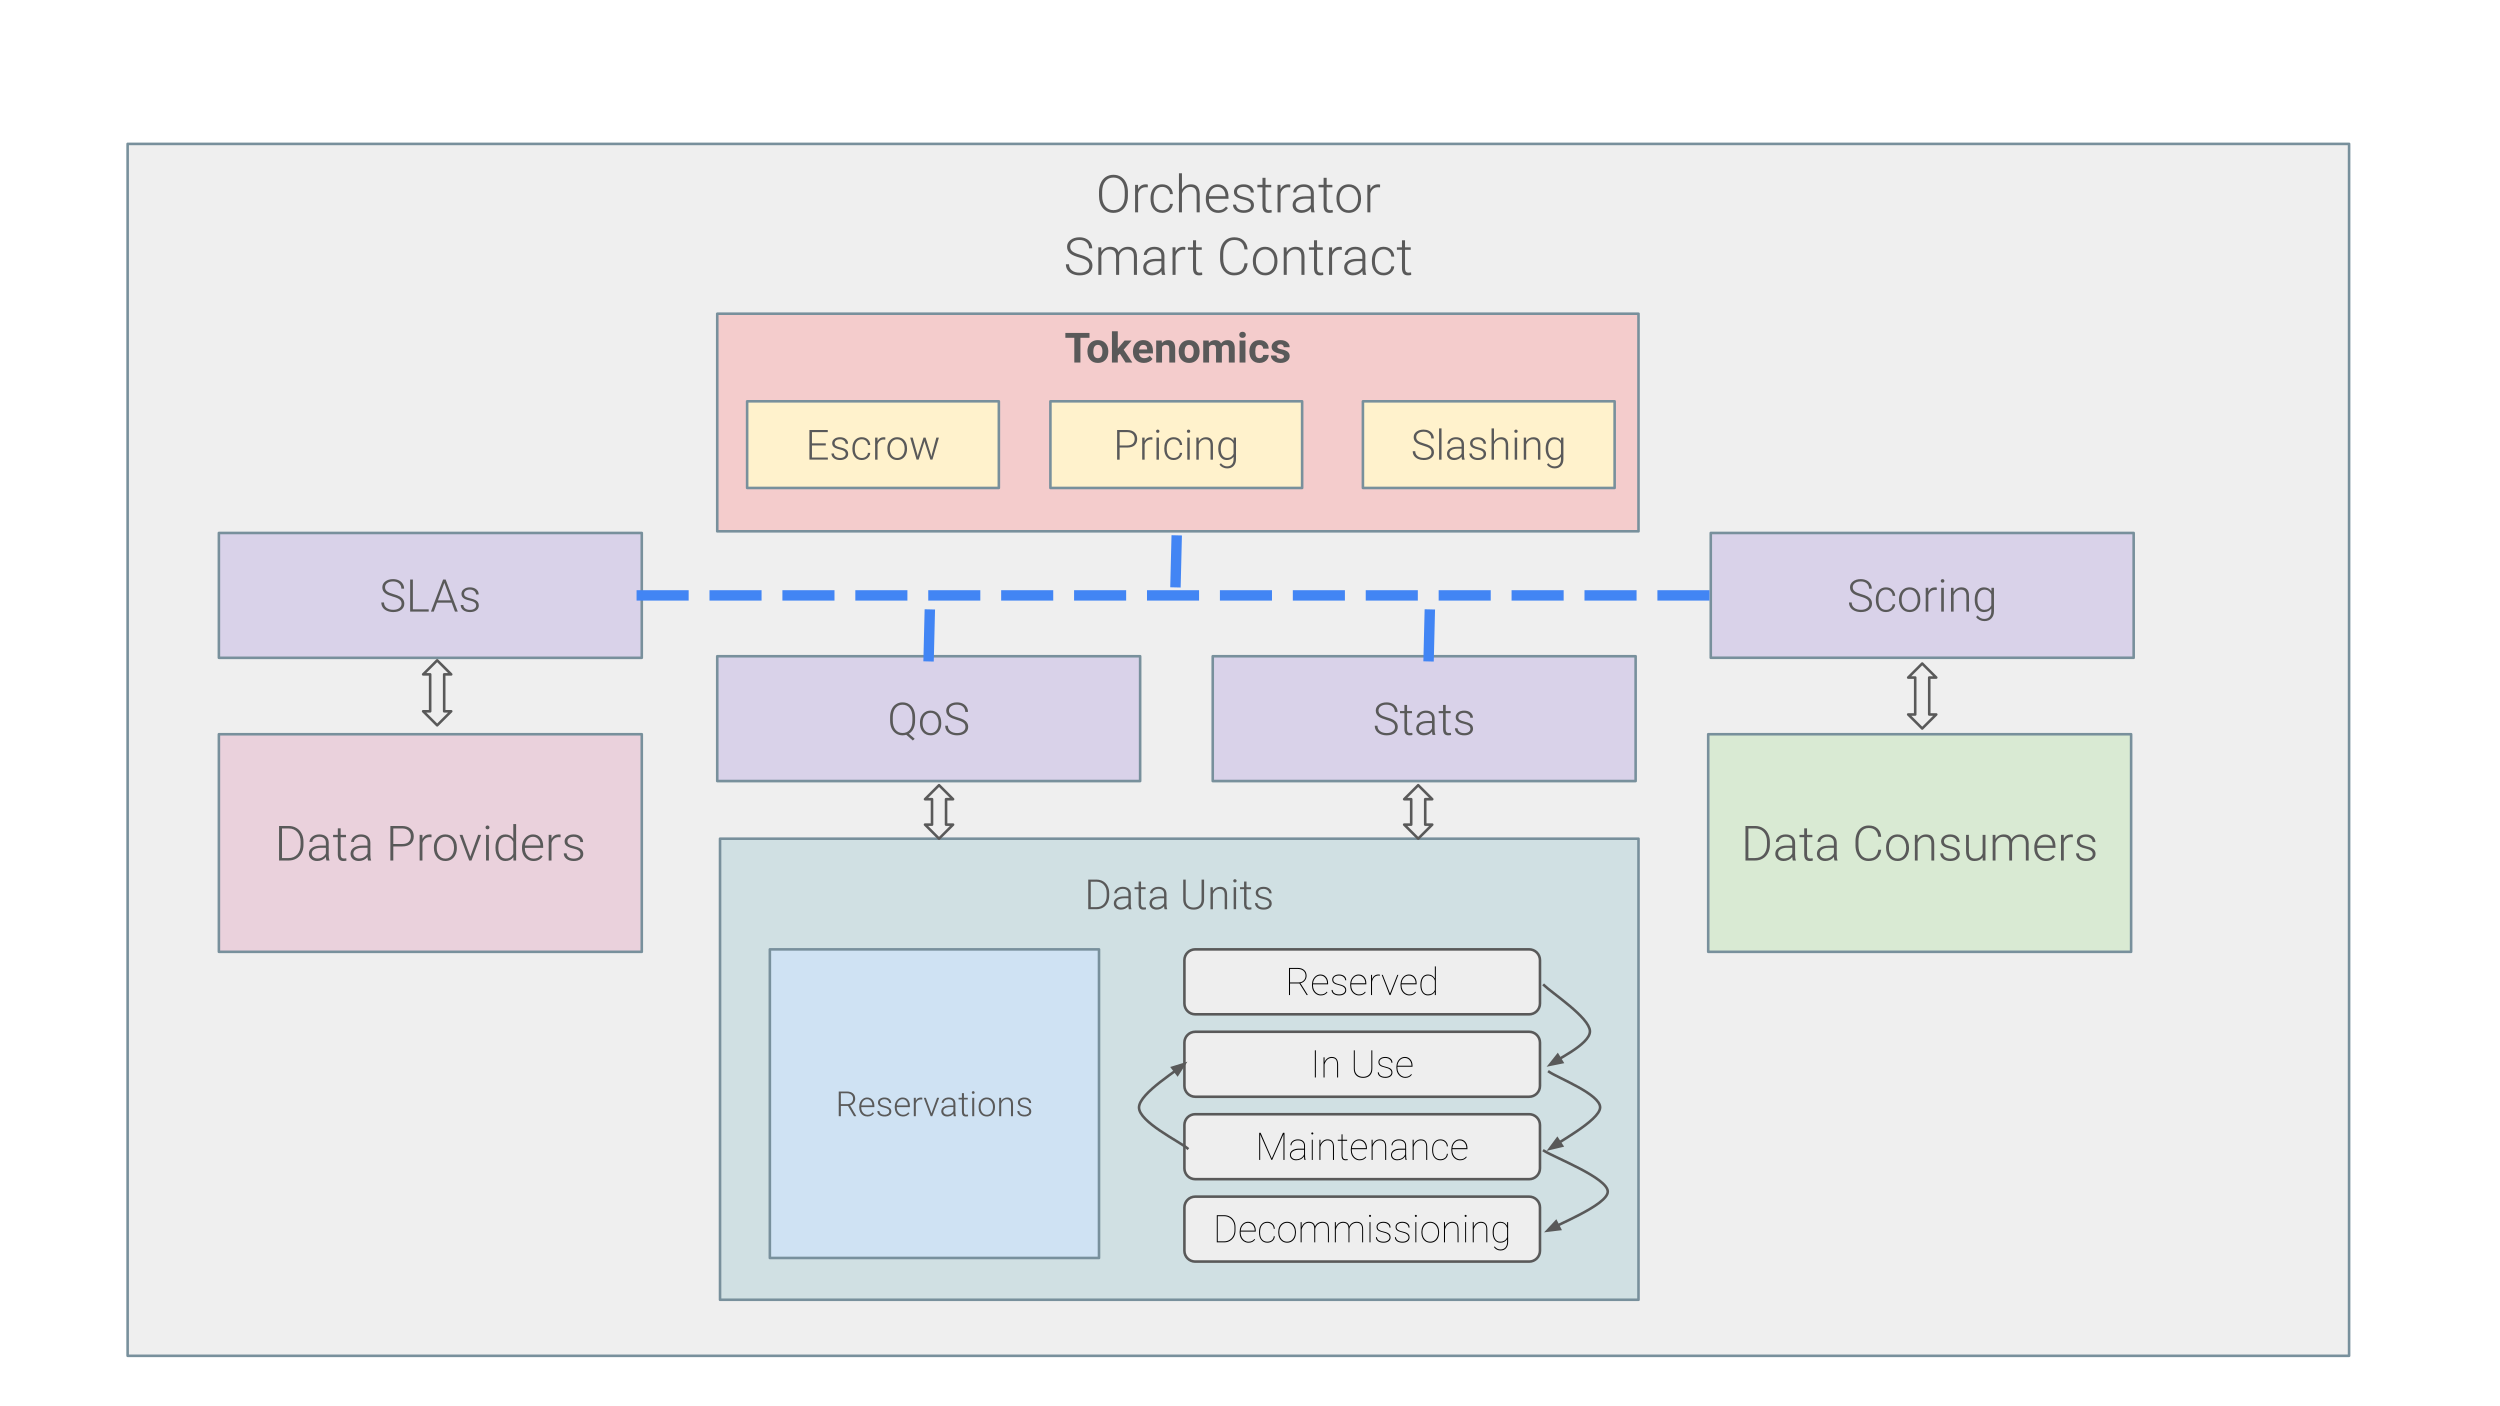 <svg version="1.1" viewBox="0.0 0.0 960.0 540.0" fill="none" stroke="none" stroke-linecap="square" stroke-miterlimit="10" xmlns:xlink="http://www.w3.org/1999/xlink" xmlns="http://www.w3.org/2000/svg"><rect x="0.0" y="0.0" width="960.0" height="540.0" fill="#333333" stroke="none"/><clipPath id="g319d4eac9ee_0_0.0"><path d="m0 0l960.0 0l0 540.0l-960.0 0l0 -540.0z" clip-rule="nonzero"/></clipPath><g clip-path="url(#g319d4eac9ee_0_0.0)"><path fill="#ffffff" d="m0 0l960.0 0l0 540.0l-960.0 0z" fill-rule="evenodd"/><path fill="#efefef" d="m49.01 55.247l853.039 0l0 465.386l-853.039 0z" fill-rule="evenodd"/><path stroke="#78909c" stroke-width="1.0" stroke-linejoin="round" stroke-linecap="round" d="m49.01 55.247l853.039 0l0 465.386l-853.039 0z" fill-rule="evenodd"/><path fill="#595959" d="m433.116 75.196q0 1.969 -0.688 3.453q-0.672 1.484 -1.938 2.297q-1.266 0.797 -2.906 0.797q-2.5 0 -4.031 -1.781q-1.531 -1.797 -1.531 -4.812l0 -1.469q0 -1.953 0.688 -3.438q0.688 -1.5 1.953 -2.312q1.266 -0.812 2.906 -0.812q1.641 0 2.891 0.797q1.25 0.797 1.938 2.25q0.688 1.438 0.719 3.344l0 1.688zm-1.203 -1.531q0 -2.578 -1.172 -4.031q-1.156 -1.453 -3.172 -1.453q-1.984 0 -3.172 1.469q-1.172 1.453 -1.172 4.062l0 1.484q0 2.531 1.172 4.016q1.172 1.484 3.188 1.484q2.031 0 3.172 -1.453q1.156 -1.469 1.156 -4.078l0 -1.5zm8.832 -1.703q-0.375 -0.062 -0.797 -0.062q-1.094 0 -1.844 0.609q-0.75 0.609 -1.078 1.781l0 7.25l-1.156 0l0 -10.562l1.141 0l0.016 1.672q0.922 -1.875 2.984 -1.875q0.484 0 0.766 0.125l-0.031 1.062zm5.574 8.781q1.219 0 2.031 -0.688q0.828 -0.688 0.906 -1.781l1.125 0q-0.062 0.969 -0.625 1.766q-0.547 0.797 -1.469 1.25q-0.922 0.453 -1.969 0.453q-2.094 0 -3.312 -1.453q-1.203 -1.453 -1.203 -3.891l0 -0.344q0 -1.562 0.547 -2.766q0.547 -1.203 1.562 -1.859q1.016 -0.656 2.391 -0.656q1.734 0 2.859 1.047q1.141 1.031 1.219 2.719l-1.125 0q-0.078 -1.25 -0.906 -2.0q-0.812 -0.766 -2.047 -0.766q-1.578 0 -2.453 1.141q-0.875 1.141 -0.875 3.203l0 0.344q0 2.016 0.875 3.156q0.875 1.125 2.469 1.125zm7.553 -7.984q0.578 -0.953 1.469 -1.469q0.906 -0.516 1.969 -0.516q1.703 0 2.531 0.969q0.828 0.953 0.844 2.859l0 6.938l-1.172 0l0 -6.938q0 -1.422 -0.594 -2.109q-0.594 -0.703 -1.891 -0.703q-1.094 0 -1.922 0.688q-0.828 0.672 -1.234 1.828l0 7.234l-1.156 0l0 -15.0l1.156 0l0 6.219zm13.898 8.984q-1.344 0 -2.438 -0.672q-1.078 -0.672 -1.688 -1.844q-0.609 -1.188 -0.609 -2.672l0 -0.422q0 -1.516 0.594 -2.734q0.594 -1.219 1.641 -1.922q1.062 -0.703 2.297 -0.703q1.922 0 3.047 1.312q1.125 1.312 1.125 3.594l0 0.656l-7.531 0l0 0.219q0 1.797 1.031 3.0q1.031 1.188 2.594 1.188q0.938 0 1.641 -0.328q0.719 -0.344 1.312 -1.109l0.734 0.562q-1.297 1.875 -3.75 1.875zm-0.203 -9.969q-1.328 0 -2.234 0.969q-0.891 0.969 -1.094 2.594l6.344 0l0 -0.125q-0.047 -1.531 -0.875 -2.484q-0.812 -0.953 -2.141 -0.953zm12.785 7.078q0 -0.875 -0.703 -1.391q-0.703 -0.531 -2.109 -0.828q-1.406 -0.297 -2.188 -0.688q-0.766 -0.391 -1.141 -0.938q-0.375 -0.562 -0.375 -1.344q0 -1.25 1.031 -2.062q1.047 -0.828 2.688 -0.828q1.766 0 2.828 0.875q1.078 0.875 1.078 2.281l-1.172 0q0 -0.922 -0.781 -1.531q-0.781 -0.625 -1.953 -0.625q-1.156 0 -1.859 0.516q-0.688 0.516 -0.688 1.328q0 0.797 0.578 1.234q0.578 0.422 2.109 0.797q1.547 0.359 2.312 0.766q0.766 0.406 1.141 0.984q0.375 0.578 0.375 1.391q0 1.344 -1.094 2.156q-1.078 0.797 -2.812 0.797q-1.844 0 -3.0 -0.891q-1.141 -0.906 -1.141 -2.266l1.172 0q0.078 1.016 0.859 1.594q0.797 0.562 2.109 0.562q1.219 0 1.969 -0.531q0.766 -0.531 0.766 -1.359zm5.611 -10.578l0 2.703l2.188 0l0 0.953l-2.188 0l0 7.047q0 0.875 0.312 1.312q0.312 0.422 1.062 0.422q0.297 0 0.953 -0.094l0.047 0.953q-0.469 0.172 -1.25 0.172q-1.203 0 -1.75 -0.703q-0.547 -0.703 -0.547 -2.062l0 -7.047l-1.953 0l0 -0.953l1.953 0l0 -2.703l1.172 0zm9.488 3.688q-0.375 -0.062 -0.797 -0.062q-1.094 0 -1.844 0.609q-0.75 0.609 -1.078 1.781l0 7.25l-1.156 0l0 -10.562l1.141 0l0.016 1.672q0.922 -1.875 2.984 -1.875q0.484 0 0.766 0.125l-0.031 1.062zm8.119 9.578q-0.172 -0.5 -0.219 -1.469q-0.609 0.797 -1.562 1.234q-0.953 0.438 -2.016 0.438q-1.531 0 -2.469 -0.844q-0.938 -0.859 -0.938 -2.156q0 -1.547 1.281 -2.438q1.281 -0.906 3.578 -0.906l2.109 0l0 -1.203q0 -1.141 -0.703 -1.781q-0.688 -0.656 -2.031 -0.656q-1.219 0 -2.016 0.625q-0.797 0.625 -0.797 1.516l-1.172 -0.016q0 -1.266 1.172 -2.188q1.172 -0.922 2.875 -0.922q1.766 0 2.781 0.891q1.031 0.875 1.062 2.469l0 5.0q0 1.531 0.312 2.281l0 0.125l-1.25 0zm-3.672 -0.844q1.172 0 2.094 -0.562q0.938 -0.562 1.344 -1.516l0 -2.328l-2.078 0q-1.75 0.031 -2.734 0.656q-0.984 0.609 -0.984 1.688q0 0.891 0.656 1.484q0.656 0.578 1.703 0.578zm9.541 -12.422l0 2.703l2.188 0l0 0.953l-2.188 0l0 7.047q0 0.875 0.312 1.312q0.312 0.422 1.062 0.422q0.297 0 0.953 -0.094l0.047 0.953q-0.469 0.172 -1.25 0.172q-1.203 0 -1.75 -0.703q-0.547 -0.703 -0.547 -2.062l0 -7.047l-1.953 0l0 -0.953l1.953 0l0 -2.703l1.172 0zm3.762 7.828q0 -1.531 0.594 -2.75q0.594 -1.219 1.672 -1.891q1.078 -0.688 2.453 -0.688q2.109 0 3.406 1.484q1.312 1.484 1.312 3.922l0 0.234q0 1.547 -0.594 2.766q-0.594 1.219 -1.672 1.891q-1.062 0.672 -2.438 0.672q-2.109 0 -3.422 -1.484q-1.312 -1.484 -1.312 -3.922l0 -0.234zm1.172 0.312q0 1.906 0.984 3.125q0.984 1.203 2.578 1.203q1.578 0 2.562 -1.203q0.984 -1.219 0.984 -3.219l0 -0.219q0 -1.219 -0.453 -2.219q-0.453 -1.0 -1.266 -1.547q-0.812 -0.562 -1.844 -0.562q-1.562 0 -2.562 1.234q-0.984 1.219 -0.984 3.203l0 0.203zm15.561 -4.453q-0.375 -0.062 -0.797 -0.062q-1.094 0 -1.844 0.609q-0.75 0.609 -1.078 1.781l0 7.25l-1.156 0l0 -10.562l1.141 0l0.016 1.672q0.922 -1.875 2.984 -1.875q0.484 0 0.766 0.125l-0.031 1.062z" fill-rule="nonzero"/><path fill="#595959" d="m418.289 102.04q0 -1.172 -0.828 -1.859q-0.828 -0.703 -3.047 -1.312q-2.203 -0.625 -3.219 -1.359q-1.438 -1.031 -1.438 -2.719q0 -1.625 1.344 -2.641q1.344 -1.031 3.422 -1.031q1.422 0 2.531 0.547q1.125 0.547 1.734 1.531q0.625 0.969 0.625 2.172l-1.219 0q0 -1.453 -1.0 -2.328q-0.984 -0.891 -2.672 -0.891q-1.625 0 -2.594 0.734q-0.969 0.719 -0.969 1.891q0 1.094 0.875 1.781q0.875 0.672 2.781 1.203q1.922 0.516 2.906 1.078q0.984 0.562 1.484 1.344q0.5 0.781 0.5 1.844q0 1.672 -1.344 2.703q-1.344 1.016 -3.547 1.016q-1.5 0 -2.766 -0.531q-1.25 -0.547 -1.906 -1.516q-0.641 -0.969 -0.641 -2.219l1.203 0q0 1.5 1.125 2.375q1.125 0.859 2.984 0.859q1.656 0 2.656 -0.719q1.016 -0.734 1.016 -1.953zm4.596 -7.062l0.031 1.719q0.594 -0.969 1.469 -1.438q0.875 -0.484 1.953 -0.484q2.5 0 3.172 2.047q0.562 -0.984 1.516 -1.516q0.953 -0.531 2.094 -0.531q3.391 0 3.469 3.719l0 7.047l-1.172 0l0 -6.969q-0.016 -1.406 -0.625 -2.094q-0.594 -0.688 -1.953 -0.688q-1.25 0.016 -2.125 0.812q-0.875 0.797 -0.969 1.938l0 7.0l-1.172 0l0 -7.047q-0.016 -1.359 -0.641 -2.031q-0.625 -0.672 -1.938 -0.672q-1.109 0 -1.906 0.641q-0.781 0.625 -1.156 1.859l0 7.25l-1.172 0l0 -10.562l1.125 0zm23.318 10.562q-0.172 -0.5 -0.219 -1.469q-0.609 0.797 -1.562 1.234q-0.953 0.438 -2.016 0.438q-1.531 0 -2.469 -0.844q-0.938 -0.859 -0.938 -2.156q0 -1.547 1.281 -2.438q1.281 -0.906 3.578 -0.906l2.109 0l0 -1.203q0 -1.141 -0.703 -1.781q-0.688 -0.656 -2.031 -0.656q-1.219 0 -2.016 0.625q-0.797 0.625 -0.797 1.516l-1.172 -0.016q0 -1.266 1.172 -2.188q1.172 -0.922 2.875 -0.922q1.766 0 2.781 0.891q1.031 0.875 1.062 2.469l0 5.0q0 1.531 0.312 2.281l0 0.125l-1.25 0zm-3.672 -0.844q1.172 0 2.094 -0.562q0.938 -0.562 1.344 -1.516l0 -2.328l-2.078 0q-1.75 0.031 -2.734 0.656q-0.984 0.609 -0.984 1.688q0 0.891 0.656 1.484q0.656 0.578 1.703 0.578zm12.604 -8.734q-0.375 -0.062 -0.797 -0.062q-1.094 0 -1.844 0.609q-0.75 0.609 -1.078 1.781l0 7.25l-1.156 0l0 -10.562l1.141 0l0.016 1.672q0.922 -1.875 2.984 -1.875q0.484 0 0.766 0.125l-0.031 1.062zm4.154 -3.688l0 2.703l2.188 0l0 0.953l-2.188 0l0 7.047q0 0.875 0.312 1.312q0.312 0.422 1.062 0.422q0.297 0 0.953 -0.094l0.047 0.953q-0.469 0.172 -1.25 0.172q-1.203 0 -1.75 -0.703q-0.547 -0.703 -0.547 -2.062l0 -7.047l-1.953 0l0 -0.953l1.953 0l0 -2.703l1.172 0zm19.805 8.828q-0.234 2.25 -1.609 3.453q-1.359 1.188 -3.625 1.188q-1.578 0 -2.797 -0.797q-1.203 -0.797 -1.875 -2.234q-0.656 -1.453 -0.672 -3.328l0 -1.844q0 -1.891 0.656 -3.359q0.672 -1.469 1.906 -2.266q1.25 -0.797 2.875 -0.797q2.281 0 3.609 1.25q1.328 1.234 1.531 3.406l-1.203 0q-0.453 -3.625 -3.938 -3.625q-1.938 0 -3.094 1.453q-1.141 1.438 -1.141 3.984l0 1.734q0 2.469 1.125 3.938q1.125 1.453 3.016 1.453q1.891 0 2.844 -0.891q0.969 -0.906 1.188 -2.719l1.203 0zm2.004 -1.0q0 -1.531 0.594 -2.75q0.594 -1.219 1.672 -1.891q1.078 -0.688 2.453 -0.688q2.109 0 3.406 1.484q1.312 1.484 1.312 3.922l0 0.234q0 1.547 -0.594 2.766q-0.594 1.219 -1.672 1.891q-1.062 0.672 -2.438 0.672q-2.109 0 -3.422 -1.484q-1.312 -1.484 -1.312 -3.922l0 -0.234zm1.172 0.312q0 1.906 0.984 3.125q0.984 1.203 2.578 1.203q1.578 0 2.562 -1.203q0.984 -1.219 0.984 -3.219l0 -0.219q0 -1.219 -0.453 -2.219q-0.453 -1.0 -1.266 -1.547q-0.812 -0.562 -1.844 -0.562q-1.562 0 -2.562 1.234q-0.984 1.219 -0.984 3.203l0 0.203zm11.795 -5.438l0.031 1.797q0.594 -0.969 1.484 -1.484q0.891 -0.516 1.969 -0.516q1.703 0 2.531 0.969q0.828 0.953 0.844 2.859l0 6.938l-1.172 0l0 -6.938q0 -1.422 -0.594 -2.109q-0.594 -0.703 -1.891 -0.703q-1.094 0 -1.922 0.688q-0.828 0.672 -1.234 1.828l0 7.234l-1.156 0l0 -10.562l1.109 0zm11.689 -2.703l0 2.703l2.188 0l0 0.953l-2.188 0l0 7.047q0 0.875 0.312 1.312q0.312 0.422 1.062 0.422q0.297 0 0.953 -0.094l0.047 0.953q-0.469 0.172 -1.25 0.172q-1.203 0 -1.75 -0.703q-0.547 -0.703 -0.547 -2.062l0 -7.047l-1.953 0l0 -0.953l1.953 0l0 -2.703l1.172 0zm9.488 3.688q-0.375 -0.062 -0.797 -0.062q-1.094 0 -1.844 0.609q-0.75 0.609 -1.078 1.781l0 7.25l-1.156 0l0 -10.562l1.141 0l0.016 1.672q0.922 -1.875 2.984 -1.875q0.484 0 0.766 0.125l-0.031 1.062zm8.119 9.578q-0.172 -0.5 -0.219 -1.469q-0.609 0.797 -1.562 1.234q-0.953 0.438 -2.016 0.438q-1.531 0 -2.469 -0.844q-0.938 -0.859 -0.938 -2.156q0 -1.547 1.281 -2.438q1.281 -0.906 3.578 -0.906l2.109 0l0 -1.203q0 -1.141 -0.703 -1.781q-0.688 -0.656 -2.031 -0.656q-1.219 0 -2.016 0.625q-0.797 0.625 -0.797 1.516l-1.172 -0.016q0 -1.266 1.172 -2.188q1.172 -0.922 2.875 -0.922q1.766 0 2.781 0.891q1.031 0.875 1.062 2.469l0 5.0q0 1.531 0.312 2.281l0 0.125l-1.25 0zm-3.672 -0.844q1.172 0 2.094 -0.562q0.938 -0.562 1.344 -1.516l0 -2.328l-2.078 0q-1.75 0.031 -2.734 0.656q-0.984 0.609 -0.984 1.688q0 0.891 0.656 1.484q0.656 0.578 1.703 0.578zm11.635 0.047q1.219 0 2.031 -0.688q0.828 -0.688 0.906 -1.781l1.125 0q-0.062 0.969 -0.625 1.766q-0.547 0.797 -1.469 1.25q-0.922 0.453 -1.969 0.453q-2.094 0 -3.312 -1.453q-1.203 -1.453 -1.203 -3.891l0 -0.344q0 -1.562 0.547 -2.766q0.547 -1.203 1.562 -1.859q1.016 -0.656 2.391 -0.656q1.734 0 2.859 1.047q1.141 1.031 1.219 2.719l-1.125 0q-0.078 -1.25 -0.906 -2.0q-0.812 -0.766 -2.047 -0.766q-1.578 0 -2.453 1.141q-0.875 1.141 -0.875 3.203l0 0.344q0 2.016 0.875 3.156q0.875 1.125 2.469 1.125zm8.209 -12.469l0 2.703l2.188 0l0 0.953l-2.188 0l0 7.047q0 0.875 0.312 1.312q0.312 0.422 1.062 0.422q0.297 0 0.953 -0.094l0.047 0.953q-0.469 0.172 -1.25 0.172q-1.203 0 -1.75 -0.703q-0.547 -0.703 -0.547 -2.062l0 -7.047l-1.953 0l0 -0.953l1.953 0l0 -2.703l1.172 0z" fill-rule="nonzero"/><path fill="#ead1dc" d="m84.05 281.942l162.394 0l0 83.559l-162.394 0z" fill-rule="evenodd"/><path stroke="#78909c" stroke-width="1.0" stroke-linejoin="round" stroke-linecap="round" d="m84.05 281.942l162.394 0l0 83.559l-162.394 0z" fill-rule="evenodd"/><path fill="#595959" d="m107.165 330.442l0 -13.266l3.719 0q1.625 0 2.906 0.75q1.297 0.734 2.016 2.125q0.734 1.375 0.734 3.156l0 1.219q0 1.766 -0.719 3.141q-0.719 1.375 -2.031 2.125q-1.297 0.75 -3.0 0.75l-3.625 0zm1.125 -12.312l0 11.359l2.516 0q2.094 0 3.359 -1.375q1.266 -1.391 1.266 -3.766l0 -1.172q0 -2.281 -1.25 -3.656q-1.25 -1.375 -3.281 -1.391l-2.609 0zm17.06 12.312q-0.156 -0.469 -0.203 -1.375q-0.578 0.75 -1.469 1.156q-0.891 0.406 -1.875 0.406q-1.422 0 -2.312 -0.797q-0.875 -0.797 -0.875 -2.0q0 -1.438 1.203 -2.281q1.203 -0.844 3.344 -0.844l1.969 0l0 -1.109q0 -1.062 -0.656 -1.672q-0.641 -0.609 -1.891 -0.609q-1.141 0 -1.891 0.594q-0.75 0.578 -0.75 1.406l-1.094 -0.016q0 -1.172 1.094 -2.031q1.094 -0.859 2.688 -0.859q1.656 0 2.609 0.828q0.953 0.812 0.984 2.281l0 4.672q0 1.438 0.297 2.141l0 0.109l-1.172 0zm-3.422 -0.781q1.094 0 1.953 -0.531q0.859 -0.531 1.25 -1.406l0 -2.172l-1.953 0q-1.625 0.016 -2.547 0.594q-0.922 0.578 -0.922 1.594q0 0.828 0.609 1.375q0.625 0.547 1.609 0.547zm8.884 -11.594l0 2.516l2.047 0l0 0.891l-2.047 0l0 6.578q0 0.812 0.297 1.219q0.297 0.391 1.0 0.391q0.266 0 0.875 -0.078l0.047 0.891q-0.422 0.156 -1.172 0.156q-1.109 0 -1.625 -0.656q-0.516 -0.656 -0.516 -1.922l0 -6.578l-1.813 0l0 -0.891l1.813 0l0 -2.516l1.094 0zm10.525 12.375q-0.156 -0.469 -0.203 -1.375q-0.578 0.75 -1.469 1.156q-0.891 0.406 -1.875 0.406q-1.422 0 -2.312 -0.797q-0.875 -0.797 -0.875 -2.0q0 -1.438 1.203 -2.281q1.203 -0.844 3.344 -0.844l1.969 0l0 -1.109q0 -1.062 -0.656 -1.672q-0.641 -0.609 -1.891 -0.609q-1.141 0 -1.891 0.594q-0.75 0.578 -0.75 1.406l-1.094 -0.016q0 -1.172 1.094 -2.031q1.094 -0.859 2.688 -0.859q1.656 0 2.609 0.828q0.953 0.812 0.984 2.281l0 4.672q0 1.438 0.297 2.141l0 0.109l-1.172 0zm-3.422 -0.781q1.094 0 1.953 -0.531q0.859 -0.531 1.25 -1.406l0 -2.172l-1.953 0q-1.625 0.016 -2.547 0.594q-0.922 0.578 -0.922 1.594q0 0.828 0.609 1.375q0.625 0.547 1.609 0.547zm13.108 -4.625l0 5.406l-1.125 0l0 -13.266l4.516 0q2.078 0 3.266 1.062q1.203 1.047 1.203 2.906q0 1.859 -1.156 2.875q-1.141 1.016 -3.328 1.016l-3.375 0zm0 -0.938l3.391 0q1.641 0 2.484 -0.766q0.859 -0.781 0.859 -2.172q0 -1.375 -0.859 -2.188q-0.844 -0.812 -2.406 -0.844l-3.469 0l0 5.969zm14.659 -2.578q-0.344 -0.062 -0.734 -0.062q-1.016 0 -1.719 0.562q-0.703 0.562 -1.016 1.656l0 6.766l-1.078 0l0 -9.859l1.062 0l0.016 1.562q0.875 -1.734 2.781 -1.734q0.453 0 0.719 0.109l-0.031 1.0zm0.938 3.844q0 -1.422 0.547 -2.547q0.562 -1.141 1.562 -1.766q1.016 -0.641 2.281 -0.641q1.969 0 3.188 1.375q1.234 1.375 1.234 3.656l0 0.234q0 1.422 -0.562 2.562q-0.547 1.141 -1.547 1.766q-1.0 0.625 -2.281 0.625q-1.969 0 -3.203 -1.375q-1.219 -1.391 -1.219 -3.672l0 -0.219zm1.094 0.312q0 1.766 0.922 2.906q0.922 1.125 2.406 1.125q1.469 0 2.375 -1.125q0.922 -1.141 0.922 -3.0l0 -0.219q0 -1.125 -0.422 -2.062q-0.406 -0.938 -1.172 -1.453q-0.75 -0.516 -1.734 -0.516q-1.453 0 -2.375 1.141q-0.922 1.141 -0.922 3.0l0 0.203zm12.89 3.266l3.0 -8.359l1.125 0l-3.688 9.859l-0.875 0l-3.703 -9.859l1.125 0l3.016 8.359zm7.129 1.5l-1.094 0l0 -9.859l1.094 0l0 9.859zm-1.281 -12.703q0 -0.312 0.203 -0.531q0.203 -0.219 0.547 -0.219q0.344 0 0.547 0.219q0.203 0.219 0.203 0.531q0 0.312 -0.203 0.516q-0.203 0.203 -0.547 0.203q-0.344 0 -0.547 -0.203q-0.203 -0.203 -0.203 -0.516zm3.806 7.688q0 -2.297 1.016 -3.656q1.031 -1.359 2.797 -1.359q1.984 0 3.031 1.562l0 -5.531l1.094 0l0 14.0l-1.031 0l-0.031 -1.312q-1.047 1.5 -3.094 1.5q-1.703 0 -2.75 -1.375q-1.031 -1.375 -1.031 -3.703l0 -0.125zm1.109 0.188q0 1.891 0.75 2.984q0.75 1.078 2.125 1.078q2.016 0 2.859 -1.781l0 -4.625q-0.844 -1.922 -2.844 -1.922q-1.375 0 -2.141 1.078q-0.75 1.078 -0.75 3.188zm13.507 5.016q-1.25 0 -2.266 -0.625q-1.016 -0.625 -1.594 -1.719q-0.562 -1.109 -0.562 -2.484l0 -0.391q0 -1.422 0.547 -2.562q0.562 -1.141 1.547 -1.781q0.984 -0.656 2.125 -0.656q1.797 0 2.844 1.219q1.062 1.219 1.062 3.344l0 0.609l-7.031 0l0 0.219q0 1.672 0.953 2.797q0.969 1.109 2.422 1.109q0.875 0 1.547 -0.312q0.672 -0.328 1.219 -1.031l0.688 0.516q-1.203 1.75 -3.5 1.75zm-0.203 -9.297q-1.219 0 -2.062 0.906q-0.844 0.891 -1.031 2.422l5.922 0l0 -0.125q-0.047 -1.422 -0.812 -2.312q-0.766 -0.891 -2.016 -0.891zm10.575 0.188q-0.344 -0.062 -0.734 -0.062q-1.016 0 -1.719 0.562q-0.703 0.562 -1.016 1.656l0 6.766l-1.078 0l0 -9.859l1.062 0l0.016 1.562q0.875 -1.734 2.781 -1.734q0.453 0 0.719 0.109l-0.031 1.0zm7.636 6.422q0 -0.812 -0.656 -1.297q-0.656 -0.5 -1.969 -0.781q-1.312 -0.281 -2.031 -0.641q-0.719 -0.359 -1.078 -0.875q-0.344 -0.516 -0.344 -1.25q0 -1.172 0.969 -1.922q0.984 -0.766 2.5 -0.766q1.656 0 2.641 0.812q1.0 0.812 1.0 2.125l-1.094 0q0 -0.875 -0.719 -1.438q-0.719 -0.578 -1.828 -0.578q-1.078 0 -1.734 0.484q-0.641 0.469 -0.641 1.234q0 0.734 0.531 1.141q0.547 0.406 1.984 0.75q1.438 0.328 2.141 0.719q0.719 0.375 1.062 0.922q0.359 0.531 0.359 1.297q0 1.25 -1.016 2.0q-1.0 0.75 -2.625 0.75q-1.719 0 -2.797 -0.828q-1.062 -0.844 -1.062 -2.125l1.094 0q0.062 0.969 0.797 1.5q0.75 0.531 1.969 0.531q1.141 0 1.844 -0.5q0.703 -0.5 0.703 -1.266z" fill-rule="nonzero"/><path fill="#d9ead3" d="m655.955 281.942l162.394 0l0 83.559l-162.394 0z" fill-rule="evenodd"/><path stroke="#78909c" stroke-width="1.0" stroke-linejoin="round" stroke-linecap="round" d="m655.955 281.942l162.394 0l0 83.559l-162.394 0z" fill-rule="evenodd"/><path fill="#595959" d="m670.257 330.442l0 -13.266l3.719 0q1.625 0 2.906 0.75q1.297 0.734 2.016 2.125q0.734 1.375 0.734 3.156l0 1.219q0 1.766 -0.719 3.141q-0.719 1.375 -2.031 2.125q-1.297 0.75 -3.0 0.75l-3.625 0zm1.125 -12.312l0 11.359l2.516 0q2.094 0 3.359 -1.375q1.266 -1.391 1.266 -3.766l0 -1.172q0 -2.281 -1.25 -3.656q-1.25 -1.375 -3.281 -1.391l-2.609 0zm17.06 12.312q-0.156 -0.469 -0.203 -1.375q-0.578 0.75 -1.469 1.156q-0.891 0.406 -1.875 0.406q-1.422 0 -2.312 -0.797q-0.875 -0.797 -0.875 -2.0q0 -1.438 1.203 -2.281q1.203 -0.844 3.344 -0.844l1.969 0l0 -1.109q0 -1.062 -0.656 -1.672q-0.641 -0.609 -1.891 -0.609q-1.141 0 -1.891 0.594q-0.75 0.578 -0.75 1.406l-1.094 -0.016q0 -1.172 1.094 -2.031q1.094 -0.859 2.688 -0.859q1.656 0 2.609 0.828q0.953 0.812 0.984 2.281l0 4.672q0 1.438 0.297 2.141l0 0.109l-1.172 0zm-3.422 -0.781q1.094 0 1.953 -0.531q0.859 -0.531 1.25 -1.406l0 -2.172l-1.953 0q-1.625 0.016 -2.547 0.594q-0.922 0.578 -0.922 1.594q0 0.828 0.609 1.375q0.625 0.547 1.609 0.547zm8.884 -11.594l0 2.516l2.047 0l0 0.891l-2.047 0l0 6.578q0 0.812 0.297 1.219q0.297 0.391 1.0 0.391q0.266 0 0.875 -0.078l0.047 0.891q-0.422 0.156 -1.172 0.156q-1.109 0 -1.625 -0.656q-0.516 -0.656 -0.516 -1.922l0 -6.578l-1.812 0l0 -0.891l1.812 0l0 -2.516l1.094 0zm10.525 12.375q-0.156 -0.469 -0.203 -1.375q-0.578 0.75 -1.469 1.156q-0.891 0.406 -1.875 0.406q-1.422 0 -2.312 -0.797q-0.875 -0.797 -0.875 -2.0q0 -1.438 1.203 -2.281q1.203 -0.844 3.344 -0.844l1.969 0l0 -1.109q0 -1.062 -0.656 -1.672q-0.641 -0.609 -1.891 -0.609q-1.141 0 -1.891 0.594q-0.75 0.578 -0.75 1.406l-1.094 -0.016q0 -1.172 1.094 -2.031q1.094 -0.859 2.688 -0.859q1.656 0 2.609 0.828q0.953 0.812 0.984 2.281l0 4.672q0 1.438 0.297 2.141l0 0.109l-1.172 0zm-3.422 -0.781q1.094 0 1.953 -0.531q0.859 -0.531 1.25 -1.406l0 -2.172l-1.953 0q-1.625 0.016 -2.547 0.594q-0.922 0.578 -0.922 1.594q0 0.828 0.609 1.375q0.625 0.547 1.609 0.547zm21.373 -3.359q-0.219 2.094 -1.5 3.219q-1.266 1.109 -3.375 1.109q-1.484 0 -2.625 -0.734q-1.125 -0.75 -1.75 -2.094q-0.609 -1.359 -0.625 -3.094l0 -1.719q0 -1.781 0.625 -3.141q0.625 -1.359 1.781 -2.109q1.156 -0.75 2.672 -0.75q2.141 0 3.375 1.156q1.234 1.156 1.422 3.188l-1.125 0q-0.422 -3.375 -3.672 -3.375q-1.797 0 -2.875 1.344q-1.062 1.344 -1.062 3.719l0 1.625q0 2.297 1.031 3.672q1.047 1.359 2.828 1.359q1.75 0 2.641 -0.844q0.906 -0.844 1.109 -2.531l1.125 0zm1.866 -0.938q0 -1.422 0.547 -2.547q0.562 -1.141 1.562 -1.766q1.016 -0.641 2.281 -0.641q1.969 0 3.188 1.375q1.234 1.375 1.234 3.656l0 0.234q0 1.422 -0.562 2.562q-0.547 1.141 -1.547 1.766q-1.0 0.625 -2.281 0.625q-1.969 0 -3.203 -1.375q-1.219 -1.391 -1.219 -3.672l0 -0.219zm1.094 0.312q0 1.766 0.922 2.906q0.922 1.125 2.406 1.125q1.469 0 2.375 -1.125q0.922 -1.141 0.922 -3.0l0 -0.219q0 -1.125 -0.422 -2.062q-0.406 -0.938 -1.172 -1.453q-0.75 -0.516 -1.734 -0.516q-1.453 0 -2.375 1.141q-0.922 1.141 -0.922 3.0l0 0.203zm10.995 -5.094l0.047 1.688q0.547 -0.906 1.375 -1.375q0.828 -0.484 1.844 -0.484q1.578 0 2.344 0.891q0.781 0.891 0.797 2.672l0 6.469l-1.094 0l0 -6.484q0 -1.312 -0.562 -1.953q-0.547 -0.656 -1.75 -0.656q-1.016 0 -1.797 0.641q-0.781 0.625 -1.156 1.703l0 6.75l-1.078 0l0 -9.859l1.031 0zm15.123 7.359q0 -0.812 -0.656 -1.297q-0.656 -0.5 -1.969 -0.781q-1.312 -0.281 -2.031 -0.641q-0.719 -0.359 -1.078 -0.875q-0.344 -0.516 -0.344 -1.25q0 -1.172 0.969 -1.922q0.984 -0.766 2.5 -0.766q1.656 0 2.641 0.812q1.0 0.812 1.0 2.125l-1.094 0q0 -0.875 -0.719 -1.438q-0.719 -0.578 -1.828 -0.578q-1.078 0 -1.734 0.484q-0.641 0.469 -0.641 1.234q0 0.734 0.531 1.141q0.547 0.406 1.984 0.75q1.438 0.328 2.141 0.719q0.719 0.375 1.062 0.922q0.359 0.531 0.359 1.297q0 1.25 -1.016 2.0q-1.0 0.75 -2.625 0.75q-1.719 0 -2.797 -0.828q-1.062 -0.844 -1.062 -2.125l1.094 0q0.062 0.969 0.797 1.5q0.75 0.531 1.969 0.531q1.141 0 1.844 -0.5q0.703 -0.5 0.703 -1.266zm9.884 1.25q-0.984 1.438 -3.141 1.438q-1.578 0 -2.406 -0.922q-0.812 -0.922 -0.828 -2.703l0 -6.422l1.078 0l0 6.281q0 2.812 2.281 2.812q2.359 0 3.0 -1.953l0 -7.141l1.094 0l0 9.859l-1.062 0l-0.016 -1.25zm4.889 -8.609l0.047 1.609q0.547 -0.891 1.359 -1.328q0.828 -0.453 1.828 -0.453q2.328 0 2.953 1.906q0.531 -0.922 1.406 -1.406q0.891 -0.5 1.953 -0.5q3.172 0 3.234 3.453l0 6.578l-1.094 0l0 -6.5q0 -1.312 -0.562 -1.953q-0.562 -0.641 -1.828 -0.641q-1.172 0.016 -1.984 0.766q-0.812 0.734 -0.906 1.812l0 6.516l-1.094 0l0 -6.578q0 -1.266 -0.594 -1.891q-0.578 -0.625 -1.812 -0.625q-1.016 0 -1.766 0.594q-0.734 0.578 -1.094 1.734l0 6.766l-1.094 0l0 -9.859l1.047 0zm19.362 10.047q-1.25 0 -2.266 -0.625q-1.016 -0.625 -1.594 -1.719q-0.562 -1.109 -0.562 -2.484l0 -0.391q0 -1.422 0.547 -2.562q0.562 -1.141 1.547 -1.781q0.984 -0.656 2.125 -0.656q1.797 0 2.844 1.219q1.062 1.219 1.062 3.344l0 0.609l-7.031 0l0 0.219q0 1.672 0.953 2.797q0.969 1.109 2.422 1.109q0.875 0 1.547 -0.312q0.672 -0.328 1.219 -1.031l0.688 0.516q-1.203 1.75 -3.5 1.75zm-0.203 -9.297q-1.219 0 -2.062 0.906q-0.844 0.891 -1.031 2.422l5.922 0l0 -0.125q-0.047 -1.422 -0.812 -2.312q-0.766 -0.891 -2.016 -0.891zm10.575 0.188q-0.344 -0.062 -0.734 -0.062q-1.016 0 -1.719 0.562q-0.703 0.562 -1.016 1.656l0 6.766l-1.078 0l0 -9.859l1.062 0l0.016 1.562q0.875 -1.734 2.781 -1.734q0.453 0 0.719 0.109l-0.031 1.0zm7.636 6.422q0 -0.812 -0.656 -1.297q-0.656 -0.5 -1.969 -0.781q-1.312 -0.281 -2.031 -0.641q-0.719 -0.359 -1.078 -0.875q-0.344 -0.516 -0.344 -1.25q0 -1.172 0.969 -1.922q0.984 -0.766 2.5 -0.766q1.656 0 2.641 0.812q1.0 0.812 1.0 2.125l-1.094 0q0 -0.875 -0.719 -1.438q-0.719 -0.578 -1.828 -0.578q-1.078 0 -1.734 0.484q-0.641 0.469 -0.641 1.234q0 0.734 0.531 1.141q0.547 0.406 1.984 0.75q1.438 0.328 2.141 0.719q0.719 0.375 1.062 0.922q0.359 0.531 0.359 1.297q0 1.25 -1.016 2.0q-1.0 0.75 -2.625 0.75q-1.719 0 -2.797 -0.828q-1.062 -0.844 -1.062 -2.125l1.094 0q0.062 0.969 0.797 1.5q0.75 0.531 1.969 0.531q1.141 0 1.844 -0.5q0.703 -0.5 0.703 -1.266z" fill-rule="nonzero"/><path fill="#d0e0e3" d="m276.491 322.05l352.693 0l0 177.071l-352.693 0z" fill-rule="evenodd"/><path stroke="#78909c" stroke-width="1.0" stroke-linejoin="round" stroke-linecap="round" d="m276.491 322.05l352.693 0l0 177.071l-352.693 0z" fill-rule="evenodd"/><path fill="#595959" d="m417.884 349.145l0 -11.375l3.188 0q1.391 0 2.5 0.641q1.109 0.625 1.734 1.812q0.625 1.188 0.625 2.703l0 1.047q0 1.531 -0.625 2.719q-0.609 1.172 -1.734 1.812q-1.125 0.641 -2.578 0.641l-3.109 0zm0.969 -10.562l0 9.75l2.156 0q1.797 0 2.875 -1.188q1.094 -1.203 1.094 -3.234l0 -1.0q0 -1.953 -1.078 -3.125q-1.062 -1.188 -2.812 -1.203l-2.234 0zm14.633 10.562q-0.141 -0.406 -0.188 -1.188q-0.484 0.641 -1.25 1.0q-0.766 0.344 -1.609 0.344q-1.219 0 -1.984 -0.672q-0.75 -0.688 -0.75 -1.734q0 -1.234 1.031 -1.953q1.031 -0.719 2.859 -0.719l1.703 0l0 -0.953q0 -0.906 -0.562 -1.422q-0.562 -0.531 -1.625 -0.531q-0.984 0 -1.625 0.5q-0.641 0.5 -0.641 1.203l-0.938 0q0 -1.016 0.938 -1.75q0.938 -0.734 2.312 -0.734q1.406 0 2.219 0.703q0.828 0.703 0.844 1.969l0 4.0q0 1.234 0.266 1.844l0 0.094l-1.0 0zm-2.938 -0.672q0.938 0 1.672 -0.453q0.734 -0.453 1.078 -1.219l0 -1.859l-1.672 0q-1.406 0.016 -2.203 0.516q-0.781 0.5 -0.781 1.359q0 0.719 0.531 1.188q0.531 0.469 1.375 0.469zm7.617 -9.953l0 2.172l1.75 0l0 0.766l-1.75 0l0 5.625q0 0.703 0.25 1.047q0.266 0.344 0.859 0.344q0.234 0 0.75 -0.078l0.047 0.781q-0.375 0.125 -1.0 0.125q-0.969 0 -1.406 -0.562q-0.438 -0.562 -0.438 -1.641l0 -5.641l-1.547 0l0 -0.766l1.547 0l0 -2.172l0.938 0zm9.031 10.625q-0.141 -0.406 -0.188 -1.188q-0.484 0.641 -1.25 1.0q-0.766 0.344 -1.609 0.344q-1.219 0 -1.984 -0.672q-0.75 -0.688 -0.75 -1.734q0 -1.234 1.031 -1.953q1.031 -0.719 2.859 -0.719l1.703 0l0 -0.953q0 -0.906 -0.562 -1.422q-0.562 -0.531 -1.625 -0.531q-0.984 0 -1.625 0.5q-0.641 0.5 -0.641 1.203l-0.938 0q0 -1.016 0.938 -1.75q0.938 -0.734 2.312 -0.734q1.406 0 2.219 0.703q0.828 0.703 0.844 1.969l0 4.0q0 1.234 0.266 1.844l0 0.094l-1.0 0zm-2.938 -0.672q0.938 0 1.672 -0.453q0.734 -0.453 1.078 -1.219l0 -1.859l-1.672 0q-1.406 0.016 -2.203 0.516q-0.781 0.5 -0.781 1.359q0 0.719 0.531 1.188q0.531 0.469 1.375 0.469zm18.117 -10.703l0 7.766q-0.016 1.141 -0.516 2.0q-0.5 0.844 -1.406 1.312q-0.906 0.453 -2.094 0.453q-1.797 0 -2.875 -0.984q-1.078 -0.984 -1.125 -2.719l0 -7.828l0.953 0l0 7.688q0 1.438 0.812 2.234q0.828 0.797 2.234 0.797q1.406 0 2.219 -0.797q0.828 -0.797 0.828 -2.219l0 -7.703l0.969 0zm3.344 2.922l0.031 1.438q0.484 -0.781 1.188 -1.188q0.719 -0.406 1.578 -0.406q1.359 0 2.016 0.766q0.672 0.766 0.672 2.297l0 5.547l-0.922 0l0 -5.562q-0.016 -1.125 -0.484 -1.672q-0.469 -0.562 -1.516 -0.562q-0.859 0 -1.531 0.547q-0.672 0.531 -0.984 1.453l0 5.797l-0.938 0l0 -8.453l0.891 0zm8.945 8.453l-0.938 0l0 -8.453l0.938 0l0 8.453zm-1.094 -10.906q0 -0.266 0.172 -0.438q0.172 -0.188 0.469 -0.188q0.297 0 0.469 0.188q0.172 0.172 0.172 0.438q0 0.266 -0.172 0.453q-0.172 0.172 -0.469 0.172q-0.297 0 -0.469 -0.172q-0.172 -0.188 -0.172 -0.453zm5.086 0.281l0 2.172l1.75 0l0 0.766l-1.75 0l0 5.625q0 0.703 0.25 1.047q0.266 0.344 0.859 0.344q0.234 0 0.75 -0.078l0.047 0.781q-0.375 0.125 -1.0 0.125q-0.969 0 -1.406 -0.562q-0.438 -0.562 -0.438 -1.641l0 -5.641l-1.547 0l0 -0.766l1.547 0l0 -2.172l0.938 0zm8.75 8.469q0 -0.688 -0.562 -1.109q-0.547 -0.422 -1.672 -0.656q-1.125 -0.25 -1.75 -0.547q-0.625 -0.312 -0.922 -0.75q-0.297 -0.453 -0.297 -1.094q0 -1.0 0.828 -1.641q0.844 -0.656 2.141 -0.656q1.422 0 2.266 0.703q0.859 0.688 0.859 1.812l-0.938 0q0 -0.734 -0.625 -1.219q-0.609 -0.5 -1.562 -0.5q-0.922 0 -1.484 0.406q-0.547 0.406 -0.547 1.062q0 0.641 0.453 0.984q0.469 0.344 1.703 0.641q1.234 0.281 1.844 0.609q0.609 0.328 0.906 0.797q0.297 0.453 0.297 1.109q0 1.078 -0.859 1.719q-0.859 0.641 -2.25 0.641q-1.484 0 -2.406 -0.719q-0.906 -0.719 -0.906 -1.812l0.938 0q0.047 0.828 0.688 1.281q0.641 0.453 1.688 0.453q0.969 0 1.562 -0.422q0.609 -0.438 0.609 -1.094z" fill-rule="nonzero"/><path fill="#cfe2f3" d="m295.625 364.551l126.394 0l0 118.52l-126.394 0z" fill-rule="evenodd"/><path stroke="#78909c" stroke-width="1.0" stroke-linejoin="round" stroke-linecap="round" d="m295.625 364.551l126.394 0l0 118.52l-126.394 0z" fill-rule="evenodd"/><path fill="#595959" d="m325.638 424.674l-2.75 0l0 3.938l-0.812 0l0 -9.469l3.078 0q1.516 0 2.375 0.734q0.859 0.734 0.859 2.047q0 0.922 -0.547 1.625q-0.531 0.688 -1.422 0.953l2.359 4.031l0 0.078l-0.844 0l-2.297 -3.938zm-2.75 -0.688l2.453 0q1.016 0 1.625 -0.562q0.609 -0.578 0.609 -1.5q0 -1.0 -0.641 -1.547q-0.641 -0.562 -1.781 -0.562l-2.266 0l0 4.172zm10.21 4.75q-0.891 0 -1.625 -0.438q-0.719 -0.438 -1.125 -1.234q-0.406 -0.797 -0.406 -1.766l0 -0.281q0 -1.016 0.391 -1.828q0.406 -0.812 1.109 -1.281q0.703 -0.469 1.516 -0.469q1.281 0 2.031 0.875q0.766 0.875 0.766 2.391l0 0.438l-5.031 0l0 0.156q0 1.188 0.688 1.984q0.688 0.797 1.734 0.797q0.625 0 1.094 -0.219q0.484 -0.234 0.875 -0.734l0.484 0.375q-0.859 1.234 -2.5 1.234zm-0.141 -6.641q-0.875 0 -1.484 0.656q-0.594 0.641 -0.719 1.734l4.219 0l0 -0.094q-0.031 -1.016 -0.578 -1.656q-0.547 -0.641 -1.438 -0.641zm8.526 4.719q0 -0.578 -0.469 -0.922q-0.469 -0.359 -1.406 -0.547q-0.938 -0.203 -1.453 -0.453q-0.516 -0.266 -0.766 -0.625q-0.25 -0.375 -0.25 -0.906q0 -0.828 0.688 -1.375q0.703 -0.547 1.797 -0.547q1.172 0 1.875 0.594q0.719 0.578 0.719 1.516l-0.781 0q0 -0.625 -0.516 -1.031q-0.516 -0.422 -1.297 -0.422q-0.766 0 -1.234 0.344q-0.469 0.344 -0.469 0.891q0 0.531 0.391 0.828q0.391 0.281 1.406 0.531q1.031 0.234 1.531 0.516q0.516 0.266 0.766 0.656q0.25 0.375 0.25 0.922q0 0.891 -0.719 1.422q-0.719 0.531 -1.875 0.531q-1.234 0 -2.0 -0.594q-0.766 -0.594 -0.766 -1.5l0.781 0q0.047 0.688 0.578 1.062q0.531 0.375 1.406 0.375q0.812 0 1.312 -0.359q0.5 -0.359 0.5 -0.906zm5.249 1.922q-0.891 0 -1.625 -0.438q-0.719 -0.438 -1.125 -1.234q-0.406 -0.797 -0.406 -1.766l0 -0.281q0 -1.016 0.391 -1.828q0.406 -0.812 1.109 -1.281q0.703 -0.469 1.516 -0.469q1.281 0 2.031 0.875q0.766 0.875 0.766 2.391l0 0.438l-5.031 0l0 0.156q0 1.188 0.688 1.984q0.688 0.797 1.734 0.797q0.625 0 1.094 -0.219q0.484 -0.234 0.875 -0.734l0.484 0.375q-0.859 1.234 -2.5 1.234zm-0.141 -6.641q-0.875 0 -1.484 0.656q-0.594 0.641 -0.719 1.734l4.219 0l0 -0.094q-0.031 -1.016 -0.578 -1.656q-0.547 -0.641 -1.438 -0.641zm7.557 0.141q-0.25 -0.047 -0.531 -0.047q-0.719 0 -1.234 0.406q-0.5 0.406 -0.703 1.188l0 4.828l-0.781 0l0 -7.047l0.766 0l0.016 1.125q0.609 -1.25 1.984 -1.25q0.312 0 0.5 0.078l-0.016 0.719zm3.539 5.297l2.141 -5.969l0.812 0l-2.641 7.047l-0.625 0l-2.641 -7.047l0.797 0l2.156 5.969zm8.563 1.078q-0.109 -0.328 -0.141 -0.984q-0.406 0.531 -1.047 0.828q-0.641 0.281 -1.344 0.281q-1.016 0 -1.641 -0.562q-0.625 -0.562 -0.625 -1.438q0 -1.016 0.844 -1.609q0.859 -0.609 2.391 -0.609l1.406 0l0 -0.797q0 -0.766 -0.469 -1.188q-0.453 -0.438 -1.344 -0.438q-0.812 0 -1.359 0.422q-0.531 0.406 -0.531 1.0l-0.781 -0.016q0 -0.828 0.781 -1.438q0.781 -0.625 1.922 -0.625q1.188 0 1.859 0.594q0.688 0.578 0.703 1.641l0 3.328q0 1.031 0.219 1.531l0 0.078l-0.844 0zm-2.438 -0.562q0.781 0 1.391 -0.375q0.625 -0.375 0.891 -1.016l0 -1.547l-1.391 0q-1.156 0.016 -1.812 0.438q-0.656 0.406 -0.656 1.125q0 0.594 0.438 0.984q0.438 0.391 1.141 0.391zm6.342 -8.281l0 1.797l1.469 0l0 0.641l-1.469 0l0 4.688q0 0.594 0.219 0.891q0.219 0.281 0.703 0.281q0.203 0 0.641 -0.078l0.031 0.641q-0.312 0.109 -0.844 0.109q-0.797 0 -1.172 -0.453q-0.359 -0.469 -0.359 -1.375l0 -4.703l-1.281 0l0 -0.641l1.281 0l0 -1.797l0.781 0zm3.954 8.844l-0.781 0l0 -7.047l0.781 0l0 7.047zm-0.922 -9.078q0 -0.219 0.141 -0.375q0.141 -0.156 0.391 -0.156q0.25 0 0.391 0.156q0.156 0.156 0.156 0.375q0 0.219 -0.156 0.375q-0.141 0.141 -0.391 0.141q-0.25 0 -0.391 -0.141q-0.141 -0.156 -0.141 -0.375zm2.596 5.453q0 -1.016 0.391 -1.828q0.406 -0.812 1.125 -1.266q0.719 -0.453 1.625 -0.453q1.406 0 2.281 0.984q0.875 0.984 0.875 2.609l0 0.172q0 1.016 -0.406 1.844q-0.391 0.812 -1.109 1.25q-0.703 0.438 -1.625 0.438q-1.391 0 -2.281 -0.984q-0.875 -0.984 -0.875 -2.609l0 -0.156zm0.781 0.219q0 1.266 0.656 2.078q0.656 0.797 1.719 0.797q1.062 0 1.703 -0.797q0.656 -0.812 0.656 -2.141l0 -0.156q0 -0.812 -0.297 -1.469q-0.297 -0.672 -0.844 -1.047q-0.531 -0.375 -1.234 -0.375q-1.031 0 -1.703 0.828q-0.656 0.812 -0.656 2.141l0 0.141zm7.855 -3.641l0.031 1.203q0.406 -0.641 0.984 -0.984q0.594 -0.344 1.312 -0.344q1.141 0 1.688 0.641q0.547 0.641 0.562 1.906l0 4.625l-0.781 0l0 -4.625q0 -0.953 -0.406 -1.406q-0.391 -0.469 -1.25 -0.469q-0.719 0 -1.281 0.453q-0.547 0.453 -0.812 1.219l0 4.828l-0.781 0l0 -7.047l0.734 0zm10.806 5.25q0 -0.578 -0.469 -0.922q-0.469 -0.359 -1.406 -0.547q-0.938 -0.203 -1.453 -0.453q-0.516 -0.266 -0.766 -0.625q-0.25 -0.375 -0.25 -0.906q0 -0.828 0.688 -1.375q0.703 -0.547 1.797 -0.547q1.172 0 1.875 0.594q0.719 0.578 0.719 1.516l-0.781 0q0 -0.625 -0.516 -1.031q-0.516 -0.422 -1.297 -0.422q-0.766 0 -1.234 0.344q-0.469 0.344 -0.469 0.891q0 0.531 0.391 0.828q0.391 0.281 1.406 0.531q1.031 0.234 1.531 0.516q0.516 0.266 0.766 0.656q0.25 0.375 0.25 0.922q0 0.891 -0.719 1.422q-0.719 0.531 -1.875 0.531q-1.234 0 -2.0 -0.594q-0.766 -0.594 -0.766 -1.5l0.781 0q0.047 0.688 0.578 1.062q0.531 0.375 1.406 0.375q0.812 0 1.312 -0.359q0.5 -0.359 0.5 -0.906z" fill-rule="nonzero"/><path fill="#d9d2e9" d="m84.05 204.659l162.394 0l0 47.937l-162.394 0z" fill-rule="evenodd"/><path stroke="#78909c" stroke-width="1.0" stroke-linejoin="round" stroke-linecap="round" d="m84.05 204.659l162.394 0l0 47.937l-162.394 0z" fill-rule="evenodd"/><path fill="#595959" d="m154.203 231.836q0 -1.016 -0.719 -1.609q-0.719 -0.609 -2.641 -1.141q-1.906 -0.547 -2.781 -1.172q-1.25 -0.906 -1.25 -2.359q0 -1.406 1.156 -2.281q1.156 -0.891 2.969 -0.891q1.234 0 2.203 0.469q0.969 0.469 1.5 1.328q0.531 0.844 0.531 1.875l-1.047 0q0 -1.25 -0.875 -2.016q-0.859 -0.766 -2.312 -0.766q-1.406 0 -2.25 0.625q-0.828 0.625 -0.828 1.641q0 0.938 0.75 1.531q0.75 0.594 2.406 1.047q1.656 0.453 2.516 0.938q0.859 0.484 1.281 1.172q0.438 0.672 0.438 1.594q0 1.453 -1.172 2.344q-1.156 0.875 -3.062 0.875q-1.297 0 -2.391 -0.469q-1.078 -0.469 -1.641 -1.297q-0.562 -0.844 -0.562 -1.922l1.031 0q0 1.297 0.969 2.062q0.984 0.75 2.594 0.75q1.438 0 2.312 -0.641q0.875 -0.641 0.875 -1.688zm4.341 2.156l6.078 0l0 0.875l-7.125 0l0 -12.312l1.047 0l0 11.438zm14.884 -2.578l-5.594 0l-1.266 3.453l-1.094 0l4.672 -12.312l0.984 0l4.656 12.312l-1.078 0l-1.281 -3.453zm-5.266 -0.891l4.938 0l-2.469 -6.703l-2.469 6.703zm14.681 2.016q0 -0.75 -0.609 -1.203q-0.594 -0.469 -1.812 -0.719q-1.219 -0.266 -1.891 -0.594q-0.672 -0.328 -1.0 -0.812q-0.328 -0.484 -0.328 -1.172q0 -1.078 0.906 -1.781q0.906 -0.719 2.312 -0.719q1.547 0 2.469 0.766q0.922 0.75 0.922 1.969l-1.016 0q0 -0.797 -0.672 -1.328q-0.672 -0.547 -1.703 -0.547q-0.984 0 -1.594 0.453q-0.609 0.438 -0.609 1.156q0 0.688 0.5 1.062q0.516 0.375 1.844 0.688q1.328 0.312 1.984 0.672q0.672 0.344 0.984 0.844q0.328 0.5 0.328 1.219q0 1.156 -0.938 1.859q-0.922 0.688 -2.438 0.688q-1.594 0 -2.594 -0.766q-0.984 -0.781 -0.984 -1.969l1.016 0q0.047 0.891 0.734 1.391q0.703 0.484 1.828 0.484q1.062 0 1.703 -0.453q0.656 -0.469 0.656 -1.188z" fill-rule="nonzero"/><path fill="#d9d2e9" d="m275.42 251.992l162.394 0l0 47.937l-162.394 0z" fill-rule="evenodd"/><path stroke="#78909c" stroke-width="1.0" stroke-linejoin="round" stroke-linecap="round" d="m275.42 251.992l162.394 0l0 47.937l-162.394 0z" fill-rule="evenodd"/><path fill="#595959" d="m351.394 276.716q0 1.75 -0.625 3.062q-0.609 1.312 -1.766 1.969l2.234 1.953l-0.719 0.656l-2.5 -2.188q-0.703 0.203 -1.422 0.203q-1.406 0 -2.5 -0.688q-1.094 -0.703 -1.703 -1.969q-0.594 -1.281 -0.594 -2.953l0 -1.375q0 -1.688 0.594 -2.984q0.594 -1.297 1.688 -1.984q1.094 -0.703 2.5 -0.703q1.438 0 2.531 0.703q1.094 0.688 1.688 1.984q0.594 1.281 0.594 2.984l0 1.328zm-1.031 -1.344q0 -2.219 -1.016 -3.484q-1.0 -1.266 -2.766 -1.266q-1.703 0 -2.734 1.266q-1.016 1.266 -1.016 3.531l0 1.297q0 2.188 1.016 3.469q1.016 1.281 2.75 1.281q1.766 0 2.766 -1.25q1.0 -1.266 1.0 -3.531l0 -1.312zm2.899 2.109q0 -1.312 0.5 -2.359q0.516 -1.062 1.453 -1.656q0.938 -0.594 2.125 -0.594q1.828 0 2.953 1.281q1.141 1.281 1.141 3.406l0 0.203q0 1.328 -0.516 2.391q-0.516 1.062 -1.453 1.641q-0.922 0.578 -2.109 0.578q-1.828 0 -2.969 -1.281q-1.125 -1.281 -1.125 -3.406l0 -0.203zm1.016 0.281q0 1.641 0.844 2.703q0.859 1.047 2.234 1.047q1.375 0 2.219 -1.047q0.844 -1.062 0.844 -2.781l0 -0.203q0 -1.047 -0.391 -1.906q-0.375 -0.875 -1.078 -1.359q-0.703 -0.484 -1.609 -0.484q-1.359 0 -2.219 1.062q-0.844 1.062 -0.844 2.781l0 0.188zm16.455 1.406q0 -1.016 -0.719 -1.609q-0.719 -0.609 -2.641 -1.141q-1.906 -0.547 -2.781 -1.172q-1.25 -0.906 -1.25 -2.359q0 -1.406 1.156 -2.281q1.156 -0.891 2.969 -0.891q1.234 0 2.203 0.469q0.969 0.469 1.5 1.328q0.531 0.844 0.531 1.875l-1.047 0q0 -1.25 -0.875 -2.016q-0.859 -0.766 -2.312 -0.766q-1.406 0 -2.25 0.625q-0.828 0.625 -0.828 1.641q0 0.938 0.75 1.531q0.75 0.594 2.406 1.047q1.656 0.453 2.516 0.938q0.859 0.484 1.281 1.172q0.438 0.672 0.438 1.594q0 1.453 -1.172 2.344q-1.156 0.875 -3.062 0.875q-1.297 0 -2.391 -0.469q-1.078 -0.469 -1.641 -1.297q-0.562 -0.844 -0.562 -1.922l1.031 0q0 1.297 0.969 2.062q0.984 0.75 2.594 0.75q1.438 0 2.312 -0.641q0.875 -0.641 0.875 -1.688z" fill-rule="nonzero"/><path fill="#f4cccc" d="m275.42 120.472l353.764 0l0 83.559l-353.764 0z" fill-rule="evenodd"/><path stroke="#78909c" stroke-width="1.0" stroke-linejoin="round" stroke-linecap="round" d="m275.42 120.472l353.764 0l0 83.559l-353.764 0z" fill-rule="evenodd"/><path fill="#595959" d="m418.364 129.728l-3.484 0l0 9.484l-2.344 0l0 -9.484l-3.438 0l0 -1.891l9.266 0l0 1.891zm-0.789 5.172q0 -1.25 0.484 -2.234q0.484 -0.984 1.391 -1.516q0.922 -0.547 2.125 -0.547q1.703 0 2.781 1.047q1.094 1.047 1.219 2.844l0.016 0.578q0 1.938 -1.094 3.125q-1.078 1.172 -2.906 1.172q-1.828 0 -2.922 -1.172q-1.094 -1.172 -1.094 -3.188l0 -0.109zm2.266 0.172q0 1.203 0.453 1.844q0.453 0.625 1.297 0.625q0.812 0 1.266 -0.625q0.469 -0.625 0.469 -2.016q0 -1.172 -0.469 -1.812q-0.453 -0.656 -1.281 -0.656q-0.828 0 -1.281 0.641q-0.453 0.641 -0.453 2.0zm10.203 0.75l-0.812 0.812l0 2.578l-2.25 0l0 -12l2.25 0l0 6.641l0.438 -0.562l2.172 -2.531l2.703 0l-3.047 3.516l3.312 4.938l-2.594 0l-2.172 -3.391zm9.219 3.547q-1.859 0 -3.031 -1.141q-1.172 -1.141 -1.172 -3.047l0 -0.219q0 -1.266 0.484 -2.266q0.5 -1.016 1.406 -1.547q0.906 -0.547 2.062 -0.547q1.734 0 2.719 1.094q1.0 1.094 1.0 3.094l0 0.922l-5.375 0q0.109 0.828 0.656 1.328q0.547 0.5 1.391 0.5q1.312 0 2.047 -0.938l1.109 1.234q-0.516 0.719 -1.391 1.125q-0.859 0.406 -1.906 0.406zm-0.266 -6.938q-0.672 0 -1.094 0.453q-0.406 0.453 -0.531 1.297l3.141 0l0 -0.188q-0.016 -0.75 -0.406 -1.156q-0.391 -0.406 -1.109 -0.406zm7.102 -1.672l0.062 0.969q0.906 -1.125 2.438 -1.125q1.344 0 2.0 0.797q0.656 0.781 0.672 2.344l0 5.469l-2.266 0l0 -5.406q0 -0.719 -0.312 -1.047q-0.312 -0.328 -1.031 -0.328q-0.953 0 -1.438 0.812l0 5.969l-2.25 0l0 -8.453l2.125 0zm6.523 4.141q0 -1.25 0.484 -2.234q0.484 -0.984 1.391 -1.516q0.922 -0.547 2.125 -0.547q1.703 0 2.781 1.047q1.094 1.047 1.219 2.844l0.016 0.578q0 1.938 -1.094 3.125q-1.078 1.172 -2.906 1.172q-1.828 0 -2.922 -1.172q-1.094 -1.172 -1.094 -3.188l0 -0.109zm2.266 0.172q0 1.203 0.453 1.844q0.453 0.625 1.297 0.625q0.812 0 1.266 -0.625q0.469 -0.625 0.469 -2.016q0 -1.172 -0.469 -1.812q-0.453 -0.656 -1.281 -0.656q-0.828 0 -1.281 0.641q-0.453 0.641 -0.453 2.0zm9.25 -4.312l0.078 0.938q0.891 -1.094 2.422 -1.094q1.641 0 2.25 1.281q0.891 -1.281 2.531 -1.281q1.375 0 2.047 0.797q0.672 0.797 0.672 2.406l0 5.406l-2.266 0l0 -5.391q0 -0.719 -0.281 -1.047q-0.281 -0.344 -0.984 -0.344q-1.016 0 -1.406 0.969l0 5.812l-2.25 0l0 -5.391q0 -0.734 -0.297 -1.062q-0.281 -0.328 -0.984 -0.328q-0.953 0 -1.391 0.797l0 5.984l-2.25 0l0 -8.453l2.109 0zm14.117 8.453l-2.266 0l0 -8.453l2.266 0l0 8.453zm-2.391 -10.641q0 -0.516 0.328 -0.844q0.344 -0.328 0.938 -0.328q0.578 0 0.922 0.328q0.344 0.328 0.344 0.844q0 0.516 -0.359 0.844q-0.344 0.328 -0.922 0.328q-0.562 0 -0.906 -0.328q-0.344 -0.328 -0.344 -0.844zm7.773 8.969q0.625 0 1.016 -0.344q0.391 -0.344 0.406 -0.906l2.109 0q0 0.859 -0.469 1.578q-0.453 0.703 -1.266 1.109q-0.797 0.391 -1.766 0.391q-1.812 0 -2.859 -1.156q-1.047 -1.156 -1.047 -3.188l0 -0.141q0 -1.953 1.031 -3.109q1.047 -1.172 2.859 -1.172q1.594 0 2.547 0.906q0.953 0.891 0.969 2.391l-2.109 0q-0.016 -0.656 -0.406 -1.062q-0.391 -0.406 -1.031 -0.406q-0.797 0 -1.203 0.578q-0.391 0.562 -0.391 1.859l0 0.234q0 1.297 0.391 1.875q0.406 0.562 1.219 0.562zm9.406 -0.672q0 -0.406 -0.422 -0.641q-0.406 -0.25 -1.312 -0.438q-3.016 -0.625 -3.016 -2.562q0 -1.125 0.938 -1.875q0.938 -0.75 2.438 -0.75q1.609 0 2.578 0.766q0.969 0.75 0.969 1.953l-2.266 0q0 -0.484 -0.312 -0.797q-0.312 -0.312 -0.969 -0.312q-0.578 0 -0.891 0.266q-0.312 0.25 -0.312 0.641q0 0.375 0.359 0.609q0.359 0.234 1.203 0.406q0.844 0.156 1.422 0.375q1.781 0.656 1.781 2.266q0 1.156 -1.0 1.875q-0.984 0.719 -2.547 0.719q-1.062 0 -1.891 -0.375q-0.828 -0.391 -1.297 -1.047q-0.469 -0.656 -0.469 -1.422l2.141 0q0.031 0.594 0.438 0.922q0.422 0.312 1.125 0.312q0.641 0 0.969 -0.234q0.344 -0.25 0.344 -0.656z" fill-rule="nonzero"/><path fill="#d9d2e9" d="m656.934 204.657l162.394 0l0 47.937l-162.394 0z" fill-rule="evenodd"/><path stroke="#78909c" stroke-width="1.0" stroke-linejoin="round" stroke-linecap="round" d="m656.934 204.657l162.394 0l0 47.937l-162.394 0z" fill-rule="evenodd"/><path fill="#595959" d="m717.793 231.835q0 -1.016 -0.719 -1.609q-0.719 -0.609 -2.641 -1.141q-1.906 -0.547 -2.781 -1.172q-1.25 -0.906 -1.25 -2.359q0 -1.406 1.156 -2.281q1.156 -0.891 2.969 -0.891q1.234 0 2.203 0.469q0.969 0.469 1.5 1.328q0.531 0.844 0.531 1.875l-1.047 0q0 -1.25 -0.875 -2.016q-0.859 -0.766 -2.312 -0.766q-1.406 0 -2.25 0.625q-0.828 0.625 -0.828 1.641q0 0.938 0.75 1.531q0.75 0.594 2.406 1.047q1.656 0.453 2.516 0.938q0.859 0.484 1.281 1.172q0.438 0.672 0.438 1.594q0 1.453 -1.172 2.344q-1.156 0.875 -3.062 0.875q-1.297 0 -2.391 -0.469q-1.078 -0.469 -1.641 -1.297q-0.562 -0.844 -0.562 -1.922l1.031 0q0 1.297 0.969 2.062q0.984 0.75 2.594 0.75q1.438 0 2.312 -0.641q0.875 -0.641 0.875 -1.688zm6.435 2.344q1.062 0 1.766 -0.594q0.719 -0.594 0.781 -1.547l0.969 0q-0.031 0.844 -0.516 1.531q-0.484 0.688 -1.281 1.078q-0.797 0.391 -1.719 0.391q-1.797 0 -2.859 -1.25q-1.047 -1.25 -1.047 -3.375l0 -0.297q0 -1.359 0.469 -2.391q0.484 -1.047 1.359 -1.609q0.891 -0.578 2.078 -0.578q1.5 0 2.469 0.906q0.984 0.891 1.047 2.359l-0.969 0q-0.062 -1.078 -0.781 -1.734q-0.703 -0.672 -1.766 -0.672q-1.375 0 -2.141 1.0q-0.75 0.984 -0.75 2.766l0 0.297q0 1.766 0.75 2.75q0.766 0.969 2.141 0.969zm4.989 -4.031q0 -1.312 0.5 -2.359q0.516 -1.062 1.453 -1.656q0.938 -0.594 2.125 -0.594q1.828 0 2.953 1.281q1.141 1.281 1.141 3.406l0 0.203q0 1.328 -0.516 2.391q-0.516 1.062 -1.453 1.641q-0.922 0.578 -2.109 0.578q-1.828 0 -2.969 -1.281q-1.125 -1.281 -1.125 -3.406l0 -0.203zm1.016 0.281q0 1.641 0.844 2.703q0.859 1.047 2.234 1.047q1.375 0 2.219 -1.047q0.844 -1.062 0.844 -2.781l0 -0.203q0 -1.047 -0.391 -1.906q-0.375 -0.875 -1.078 -1.359q-0.703 -0.484 -1.609 -0.484q-1.359 0 -2.219 1.062q-0.844 1.062 -0.844 2.781l0 0.188zm13.47 -3.859q-0.312 -0.047 -0.688 -0.047q-0.938 0 -1.594 0.531q-0.656 0.516 -0.938 1.531l0 6.281l-1.016 0l0 -9.156l1.0 0l0.016 1.453q0.797 -1.625 2.578 -1.625q0.422 0 0.672 0.109l-0.031 0.922zm2.736 8.297l-1.016 0l0 -9.156l1.016 0l0 9.156zm-1.188 -11.797q0 -0.297 0.188 -0.484q0.188 -0.203 0.5 -0.203q0.328 0 0.516 0.203q0.188 0.188 0.188 0.484q0 0.281 -0.188 0.484q-0.188 0.188 -0.516 0.188q-0.312 0 -0.5 -0.188q-0.188 -0.203 -0.188 -0.484zm4.899 2.641l0.031 1.562q0.516 -0.844 1.281 -1.281q0.781 -0.453 1.719 -0.453q1.469 0 2.188 0.828q0.719 0.828 0.719 2.5l0 6.0l-1.0 0l0 -6.016q-0.016 -1.234 -0.531 -1.828q-0.5 -0.594 -1.625 -0.594q-0.938 0 -1.672 0.594q-0.719 0.578 -1.062 1.578l0 6.266l-1.016 0l0 -9.156l0.969 0zm8.144 4.5q0 -2.156 0.953 -3.406q0.953 -1.266 2.594 -1.266q1.875 0 2.844 1.5l0.047 -1.328l0.953 0l0 8.969q0 1.766 -1.0 2.797q-0.984 1.031 -2.672 1.031q-0.969 0 -1.844 -0.422q-0.859 -0.422 -1.344 -1.141l0.562 -0.609q1.078 1.328 2.547 1.328q1.281 0 1.984 -0.75q0.719 -0.75 0.734 -2.078l0 -1.156q-0.969 1.359 -2.828 1.359q-1.594 0 -2.562 -1.266q-0.969 -1.281 -0.969 -3.438l0 -0.125zm1.031 0.172q0 1.75 0.703 2.766q0.703 1.016 1.984 1.016q1.859 0 2.641 -1.688l0 -4.25q-0.359 -0.875 -1.031 -1.328q-0.656 -0.469 -1.594 -0.469q-1.281 0 -2.0 1.0q-0.703 1.0 -0.703 2.953z" fill-rule="nonzero"/><path fill="#d9d2e9" d="m465.688 251.992l162.394 0l0 47.937l-162.394 0z" fill-rule="evenodd"/><path stroke="#78909c" stroke-width="1.0" stroke-linejoin="round" stroke-linecap="round" d="m465.688 251.992l162.394 0l0 47.937l-162.394 0z" fill-rule="evenodd"/><path fill="#595959" d="m535.689 279.169q0 -1.016 -0.719 -1.609q-0.719 -0.609 -2.641 -1.141q-1.906 -0.547 -2.781 -1.172q-1.25 -0.906 -1.25 -2.359q0 -1.406 1.156 -2.281q1.156 -0.891 2.969 -0.891q1.234 0 2.203 0.469q0.969 0.469 1.5 1.328q0.531 0.844 0.531 1.875l-1.047 0q0 -1.25 -0.875 -2.016q-0.859 -0.766 -2.312 -0.766q-1.406 0 -2.25 0.625q-0.828 0.625 -0.828 1.641q0 0.938 0.75 1.531q0.75 0.594 2.406 1.047q1.656 0.453 2.516 0.938q0.859 0.484 1.281 1.172q0.438 0.672 0.438 1.594q0 1.453 -1.172 2.344q-1.156 0.875 -3.062 0.875q-1.297 0 -2.391 -0.469q-1.078 -0.469 -1.641 -1.297q-0.562 -0.844 -0.562 -1.922l1.031 0q0 1.297 0.969 2.062q0.984 0.75 2.594 0.75q1.438 0 2.312 -0.641q0.875 -0.641 0.875 -1.688zm4.623 -8.469l0 2.344l1.891 0l0 0.828l-1.891 0l0 6.109q0 0.75 0.266 1.125q0.281 0.375 0.938 0.375q0.25 0 0.812 -0.078l0.047 0.828q-0.406 0.141 -1.094 0.141q-1.031 0 -1.516 -0.609q-0.469 -0.609 -0.469 -1.781l0 -6.109l-1.688 0l0 -0.828l1.688 0l0 -2.344l1.016 0zm9.77 11.5q-0.141 -0.438 -0.188 -1.281q-0.531 0.703 -1.359 1.078q-0.828 0.375 -1.75 0.375q-1.312 0 -2.141 -0.734q-0.812 -0.734 -0.812 -1.859q0 -1.344 1.109 -2.125q1.125 -0.781 3.109 -0.781l1.828 0l0 -1.031q0 -0.984 -0.609 -1.547q-0.594 -0.562 -1.75 -0.562q-1.062 0 -1.766 0.547q-0.688 0.531 -0.688 1.297l-1.016 -0.016q0 -1.078 1.016 -1.875q1.016 -0.812 2.5 -0.812q1.531 0 2.406 0.766q0.891 0.766 0.922 2.141l0 4.328q0 1.328 0.281 2.0l0 0.094l-1.094 0zm-3.172 -0.734q1.016 0 1.812 -0.484q0.797 -0.484 1.156 -1.312l0 -2.016l-1.812 0q-1.5 0.016 -2.359 0.562q-0.859 0.531 -0.859 1.469q0 0.766 0.562 1.281q0.578 0.5 1.5 0.5zm8.25 -10.766l0 2.344l1.891 0l0 0.828l-1.891 0l0 6.109q0 0.75 0.266 1.125q0.281 0.375 0.938 0.375q0.25 0 0.812 -0.078l0.047 0.828q-0.406 0.141 -1.094 0.141q-1.031 0 -1.516 -0.609q-0.469 -0.609 -0.469 -1.781l0 -6.109l-1.688 0l0 -0.828l1.688 0l0 -2.344l1.016 0zm9.474 9.172q0 -0.75 -0.609 -1.203q-0.594 -0.469 -1.812 -0.719q-1.219 -0.266 -1.891 -0.594q-0.672 -0.328 -1.0 -0.812q-0.328 -0.484 -0.328 -1.172q0 -1.078 0.906 -1.781q0.906 -0.719 2.312 -0.719q1.547 0 2.469 0.766q0.922 0.75 0.922 1.969l-1.016 0q0 -0.797 -0.672 -1.328q-0.672 -0.547 -1.703 -0.547q-0.984 0 -1.594 0.453q-0.609 0.438 -0.609 1.156q0 0.688 0.5 1.062q0.516 0.375 1.844 0.688q1.328 0.312 1.984 0.672q0.672 0.344 0.984 0.844q0.328 0.5 0.328 1.219q0 1.156 -0.938 1.859q-0.922 0.688 -2.438 0.688q-1.594 0 -2.594 -0.766q-0.984 -0.781 -0.984 -1.969l1.016 0q0.047 0.891 0.734 1.391q0.703 0.484 1.828 0.484q1.062 0 1.703 -0.453q0.656 -0.469 0.656 -1.188z" fill-rule="nonzero"/><path fill="#eeeeee" d="m454.814 368.709l0 0c0 -2.296 1.861 -4.158 4.158 -4.158l128.22 0c1.103 0 2.16 0.438 2.94 1.218c0.78 0.78 1.218 1.837 1.218 2.94l0 16.63c0 2.296 -1.861 4.158 -4.158 4.158l-128.22 0c-2.296 0 -4.158 -1.861 -4.158 -4.158z" fill-rule="evenodd"/><path stroke="#595959" stroke-width="1.0" stroke-linejoin="round" stroke-linecap="butt" d="m454.814 368.709l0 0c0 -2.296 1.861 -4.158 4.158 -4.158l128.22 0c1.103 0 2.16 0.438 2.94 1.218c0.78 0.78 1.218 1.837 1.218 2.94l0 16.63c0 2.296 -1.861 4.158 -4.158 4.158l-128.22 0c-2.296 0 -4.158 -1.861 -4.158 -4.158z" fill-rule="evenodd"/><path fill="#000000" d="m498.973 377.65l-3.609 0l0 4.453l-0.391 0l0 -10.422l3.328 0q1.562 0 2.484 0.812q0.938 0.812 0.938 2.203q0 1.062 -0.672 1.859q-0.656 0.797 -1.672 0.984l2.781 4.469l0 0.094l-0.406 0l-2.781 -4.453zm-3.609 -0.391l3.281 0q1.203 0 1.938 -0.734q0.75 -0.734 0.75 -1.828q0 -1.219 -0.828 -1.922q-0.812 -0.703 -2.234 -0.703l-2.906 0l0 5.188zm11.824 4.984q-0.938 0 -1.719 -0.5q-0.781 -0.5 -1.234 -1.375q-0.438 -0.891 -0.438 -1.969l0 -0.312q0 -1.078 0.422 -1.969q0.438 -0.906 1.188 -1.406q0.75 -0.5 1.641 -0.5q1.297 0 2.109 0.922q0.828 0.922 0.828 2.438l0 0.406l-5.797 0l0 0.422q0 0.938 0.391 1.75q0.391 0.797 1.094 1.266q0.703 0.453 1.516 0.453q0.781 0 1.328 -0.266q0.547 -0.266 0.969 -0.797l0.266 0.188q-0.859 1.25 -2.562 1.25zm-0.141 -7.641q-1.141 0 -1.922 0.844q-0.781 0.844 -0.922 2.141l5.391 0l0 -0.094q0 -0.781 -0.328 -1.453q-0.328 -0.688 -0.922 -1.062q-0.578 -0.375 -1.297 -0.375zm9.51 5.609q0 -1.422 -2.406 -1.922q-1.438 -0.312 -2.016 -0.797q-0.562 -0.484 -0.562 -1.328q0 -0.844 0.719 -1.391q0.734 -0.562 1.875 -0.562q1.25 0 2.016 0.609q0.766 0.594 0.766 1.609l-0.406 0q0 -0.781 -0.656 -1.297q-0.656 -0.531 -1.719 -0.531q-1.016 0 -1.609 0.453q-0.594 0.438 -0.594 1.094q0 0.531 0.219 0.828q0.234 0.297 0.734 0.547q0.5 0.234 1.453 0.453q0.953 0.219 1.516 0.516q0.562 0.297 0.812 0.719q0.25 0.406 0.25 1.0q0 0.922 -0.75 1.484q-0.75 0.547 -1.969 0.547q-1.297 0 -2.109 -0.578q-0.797 -0.594 -0.797 -1.531l0.391 0q0.062 0.812 0.719 1.266q0.672 0.453 1.797 0.453q1.031 0 1.672 -0.469q0.656 -0.484 0.656 -1.172zm5.308 2.031q-0.938 0 -1.719 -0.5q-0.781 -0.5 -1.234 -1.375q-0.438 -0.891 -0.438 -1.969l0 -0.312q0 -1.078 0.422 -1.969q0.438 -0.906 1.188 -1.406q0.75 -0.5 1.641 -0.5q1.297 0 2.109 0.922q0.828 0.922 0.828 2.438l0 0.406l-5.797 0l0 0.422q0 0.938 0.391 1.75q0.391 0.797 1.094 1.266q0.703 0.453 1.516 0.453q0.781 0 1.328 -0.266q0.547 -0.266 0.969 -0.797l0.266 0.188q-0.859 1.25 -2.562 1.25zm-0.141 -7.641q-1.141 0 -1.922 0.844q-0.781 0.844 -0.922 2.141l5.391 0l0 -0.094q0 -0.781 -0.328 -1.453q-0.328 -0.688 -0.922 -1.062q-0.578 -0.375 -1.297 -0.375zm8.151 0.031l-0.5 -0.031q-0.984 0 -1.656 0.641q-0.656 0.641 -0.859 1.781l0 5.078l-0.391 0l0 -7.75l0.391 0l0 1.609q0.312 -0.797 0.938 -1.266q0.625 -0.484 1.578 -0.484q0.344 0 0.547 0.078l-0.047 0.344zm3.89 6.859l2.797 -7.141l0.406 0l-3.016 7.75l-0.375 0l-3.0 -7.75l0.406 0l2.781 7.141zm7.422 0.75q-0.938 0 -1.719 -0.5q-0.781 -0.5 -1.234 -1.375q-0.438 -0.891 -0.438 -1.969l0 -0.312q0 -1.078 0.422 -1.969q0.438 -0.906 1.188 -1.406q0.75 -0.5 1.641 -0.5q1.297 0 2.109 0.922q0.828 0.922 0.828 2.438l0 0.406l-5.797 0l0 0.422q0 0.938 0.391 1.75q0.391 0.797 1.094 1.266q0.703 0.453 1.516 0.453q0.781 0 1.328 -0.266q0.547 -0.266 0.969 -0.797l0.266 0.188q-0.859 1.25 -2.562 1.25zm-0.141 -7.641q-1.141 0 -1.922 0.844q-0.781 0.844 -0.922 2.141l5.391 0l0 -0.094q0 -0.781 -0.328 -1.453q-0.328 -0.688 -0.922 -1.062q-0.578 -0.375 -1.297 -0.375zm4.385 3.547q0 -1.844 0.781 -2.891q0.781 -1.047 2.141 -1.047q0.875 0 1.531 0.406q0.672 0.391 1.094 1.172l0 -4.688l0.391 0l0 11.0l-0.391 0l0 -1.234q-0.391 0.656 -1.078 1.016q-0.688 0.359 -1.562 0.359q-1.344 0 -2.125 -1.062q-0.781 -1.062 -0.781 -2.922l0 -0.109zm0.406 0.156q0 1.641 0.641 2.594q0.656 0.953 1.844 0.953q0.969 0 1.641 -0.422q0.688 -0.422 1.016 -1.25l0 -3.625q-0.672 -1.953 -2.641 -1.953q-1.188 0 -1.844 0.938q-0.656 0.938 -0.656 2.766z" fill-rule="nonzero"/><path fill="#eeeeee" d="m454.814 400.361l0 0c0 -2.296 1.861 -4.158 4.158 -4.158l128.22 0c1.103 0 2.16 0.438 2.94 1.218c0.78 0.78 1.218 1.837 1.218 2.94l0 16.63c0 2.296 -1.861 4.158 -4.158 4.158l-128.22 0c-2.296 0 -4.158 -1.861 -4.158 -4.158z" fill-rule="evenodd"/><path stroke="#595959" stroke-width="1.0" stroke-linejoin="round" stroke-linecap="butt" d="m454.814 400.361l0 0c0 -2.296 1.861 -4.158 4.158 -4.158l128.22 0c1.103 0 2.16 0.438 2.94 1.218c0.78 0.78 1.218 1.837 1.218 2.94l0 16.63c0 2.296 -1.861 4.158 -4.158 4.158l-128.22 0c-2.296 0 -4.158 -1.861 -4.158 -4.158z" fill-rule="evenodd"/><path fill="#000000" d="m505.292 413.756l-0.391 0l0 -10.422l0.391 0l0 10.422zm3.337 -5.938q0.375 -0.906 1.109 -1.422q0.734 -0.531 1.625 -0.531q1.25 0 1.844 0.719q0.609 0.703 0.625 2.125l0 5.047l-0.391 0l0 -5.062q0 -1.25 -0.5 -1.844q-0.5 -0.594 -1.594 -0.594q-1.0 0 -1.734 0.719q-0.734 0.703 -0.984 1.828l0 4.953l-0.391 0l0 -7.75l0.391 0l0 1.812zm18.341 -4.484l0 7.062q0 1.656 -0.953 2.578q-0.953 0.922 -2.594 0.922q-1.641 0 -2.609 -0.922q-0.953 -0.922 -0.953 -2.547l0 -7.094l0.375 0l0 7.047q0 1.438 0.875 2.281q0.875 0.844 2.312 0.844q1.438 0 2.297 -0.844q0.875 -0.844 0.875 -2.297l0 -7.031l0.375 0zm7.331 8.531q0 -1.422 -2.406 -1.922q-1.438 -0.312 -2.016 -0.797q-0.562 -0.484 -0.562 -1.328q0 -0.844 0.719 -1.391q0.734 -0.562 1.875 -0.562q1.25 0 2.016 0.609q0.766 0.594 0.766 1.609l-0.406 0q0 -0.781 -0.656 -1.297q-0.656 -0.531 -1.719 -0.531q-1.016 0 -1.609 0.453q-0.594 0.438 -0.594 1.094q0 0.531 0.219 0.828q0.234 0.297 0.734 0.547q0.5 0.234 1.453 0.453q0.953 0.219 1.516 0.516q0.562 0.297 0.812 0.719q0.25 0.406 0.25 1.0q0 0.922 -0.75 1.484q-0.75 0.547 -1.969 0.547q-1.297 0 -2.109 -0.578q-0.797 -0.594 -0.797 -1.531l0.391 0q0.062 0.812 0.719 1.266q0.672 0.453 1.797 0.453q1.031 0 1.672 -0.469q0.656 -0.484 0.656 -1.172zm5.308 2.031q-0.938 0 -1.719 -0.5q-0.781 -0.5 -1.234 -1.375q-0.438 -0.891 -0.438 -1.969l0 -0.312q0 -1.078 0.422 -1.969q0.438 -0.906 1.188 -1.406q0.75 -0.5 1.641 -0.5q1.297 0 2.109 0.922q0.828 0.922 0.828 2.438l0 0.406l-5.797 0l0 0.422q0 0.938 0.391 1.75q0.391 0.797 1.094 1.266q0.703 0.453 1.516 0.453q0.781 0 1.328 -0.266q0.547 -0.266 0.969 -0.797l0.266 0.188q-0.859 1.25 -2.562 1.25zm-0.141 -7.641q-1.141 0 -1.922 0.844q-0.781 0.844 -0.922 2.141l5.391 0l0 -0.094q0 -0.781 -0.328 -1.453q-0.328 -0.688 -0.922 -1.062q-0.578 -0.375 -1.297 -0.375z" fill-rule="nonzero"/><path fill="#eeeeee" d="m454.814 432.013l0 0c0 -2.296 1.861 -4.158 4.158 -4.158l128.22 0c1.103 0 2.16 0.438 2.94 1.218c0.78 0.78 1.218 1.837 1.218 2.94l0 16.63c0 2.296 -1.861 4.158 -4.158 4.158l-128.22 0c-2.296 0 -4.158 -1.861 -4.158 -4.158z" fill-rule="evenodd"/><path stroke="#595959" stroke-width="1.0" stroke-linejoin="round" stroke-linecap="butt" d="m454.814 432.013l0 0c0 -2.296 1.861 -4.158 4.158 -4.158l128.22 0c1.103 0 2.16 0.438 2.94 1.218c0.78 0.78 1.218 1.837 1.218 2.94l0 16.63c0 2.296 -1.861 4.158 -4.158 4.158l-128.22 0c-2.296 0 -4.158 -1.861 -4.158 -4.158z" fill-rule="evenodd"/><path fill="#000000" d="m484.081 434.986l4.281 9.859l4.297 -9.859l0.578 0l0 10.422l-0.391 0l0 -9.844l-4.328 9.844l-0.297 0l-4.312 -9.797l0 9.797l-0.375 0l0 -10.422l0.547 0zm16.817 10.422q-0.141 -0.5 -0.141 -1.422q-0.469 0.75 -1.266 1.156q-0.781 0.406 -1.781 0.406q-1.078 0 -1.734 -0.578q-0.656 -0.578 -0.656 -1.516q0 -1.078 0.953 -1.719q0.969 -0.641 2.562 -0.656l1.922 0l0 -1.125q0 -0.969 -0.625 -1.5q-0.609 -0.547 -1.734 -0.547q-1.062 0 -1.781 0.547q-0.703 0.547 -0.703 1.344l-0.391 -0.016q0 -0.938 0.828 -1.594q0.844 -0.672 2.047 -0.672q1.25 0 1.984 0.625q0.734 0.625 0.75 1.766l0 3.703q0 1.281 0.203 1.734l0 0.062l-0.438 0zm-3.188 -0.234q1.078 0 1.859 -0.484q0.797 -0.484 1.188 -1.375l0 -1.828l-1.797 0q-1.656 0 -2.531 0.656q-0.719 0.531 -0.719 1.328q0 0.719 0.562 1.219q0.562 0.484 1.438 0.484zm6.392 0.234l-0.375 0l0 -7.75l0.375 0l0 7.75zm-0.578 -10.156q0 -0.172 0.109 -0.281q0.125 -0.125 0.281 -0.125q0.172 0 0.281 0.125q0.125 0.109 0.125 0.281q0 0.156 -0.125 0.281q-0.109 0.109 -0.281 0.109q-0.156 0 -0.281 -0.109q-0.109 -0.125 -0.109 -0.281zm3.52 4.219q0.375 -0.906 1.109 -1.422q0.734 -0.531 1.625 -0.531q1.25 0 1.844 0.719q0.609 0.703 0.625 2.125l0 5.047l-0.391 0l0 -5.062q0 -1.25 -0.5 -1.844q-0.5 -0.594 -1.594 -0.594q-1.0 0 -1.734 0.719q-0.734 0.703 -0.984 1.828l0 4.953l-0.391 0l0 -7.75l0.391 0l0 1.812zm8.491 -3.891l0 2.078l1.766 0l0 0.406l-1.766 0l0 5.484q0 0.828 0.266 1.219q0.281 0.391 0.906 0.391q0.312 0 0.766 -0.062l0.062 0.375q-0.234 0.078 -0.812 0.078q-0.844 0 -1.219 -0.469q-0.359 -0.469 -0.359 -1.469l0 -5.547l-1.438 0l0 -0.406l1.438 0l0 -2.078l0.391 0zm6.559 9.969q-0.938 0 -1.719 -0.5q-0.781 -0.5 -1.234 -1.375q-0.438 -0.891 -0.438 -1.969l0 -0.312q0 -1.078 0.422 -1.969q0.438 -0.906 1.188 -1.406q0.75 -0.5 1.641 -0.5q1.297 0 2.109 0.922q0.828 0.922 0.828 2.438l0 0.406l-5.797 0l0 0.422q0 0.938 0.391 1.75q0.391 0.797 1.094 1.266q0.703 0.453 1.516 0.453q0.781 0 1.328 -0.266q0.547 -0.266 0.969 -0.797l0.266 0.188q-0.859 1.25 -2.562 1.25zm-0.141 -7.641q-1.141 0 -1.922 0.844q-0.781 0.844 -0.922 2.141l5.391 0l0 -0.094q0 -0.781 -0.328 -1.453q-0.328 -0.688 -0.922 -1.062q-0.578 -0.375 -1.297 -0.375zm5.135 1.562q0.375 -0.906 1.109 -1.422q0.734 -0.531 1.625 -0.531q1.25 0 1.844 0.719q0.609 0.703 0.625 2.125l0 5.047l-0.391 0l0 -5.062q0 -1.25 -0.5 -1.844q-0.5 -0.594 -1.594 -0.594q-1.0 0 -1.734 0.719q-0.734 0.703 -0.984 1.828l0 4.953l-0.391 0l0 -7.75l0.391 0l0 1.812zm12.632 5.938q-0.141 -0.5 -0.141 -1.422q-0.469 0.75 -1.266 1.156q-0.781 0.406 -1.781 0.406q-1.078 0 -1.734 -0.578q-0.656 -0.578 -0.656 -1.516q0 -1.078 0.953 -1.719q0.969 -0.641 2.562 -0.656l1.922 0l0 -1.125q0 -0.969 -0.625 -1.5q-0.609 -0.547 -1.734 -0.547q-1.062 0 -1.781 0.547q-0.703 0.547 -0.703 1.344l-0.391 -0.016q0 -0.938 0.828 -1.594q0.844 -0.672 2.047 -0.672q1.25 0 1.984 0.625q0.734 0.625 0.75 1.766l0 3.703q0 1.281 0.203 1.734l0 0.062l-0.438 0zm-3.188 -0.234q1.078 0 1.859 -0.484q0.797 -0.484 1.188 -1.375l0 -1.828l-1.797 0q-1.656 0 -2.531 0.656q-0.719 0.531 -0.719 1.328q0 0.719 0.562 1.219q0.562 0.484 1.438 0.484zm6.314 -5.703q0.375 -0.906 1.109 -1.422q0.734 -0.531 1.625 -0.531q1.25 0 1.844 0.719q0.609 0.703 0.625 2.125l0 5.047l-0.391 0l0 -5.062q0 -1.25 -0.5 -1.844q-0.5 -0.594 -1.594 -0.594q-1.0 0 -1.734 0.719q-0.734 0.703 -0.984 1.828l0 4.953l-0.391 0l0 -7.75l0.391 0l0 1.812zm10.257 5.688q1.047 0 1.734 -0.547q0.688 -0.562 0.75 -1.547l0.391 0q-0.062 1.125 -0.875 1.812q-0.812 0.672 -2.0 0.672q-1.453 0 -2.312 -1.047q-0.859 -1.047 -0.859 -2.859l0 -0.25q0 -1.766 0.859 -2.812q0.859 -1.062 2.297 -1.062q1.234 0 2.031 0.75q0.797 0.734 0.859 1.953l-0.391 0q-0.047 -1.047 -0.734 -1.672q-0.688 -0.641 -1.766 -0.641q-1.297 0 -2.031 0.938q-0.734 0.938 -0.734 2.594l0 0.25q0 1.625 0.734 2.547q0.75 0.922 2.047 0.922zm7.592 0.391q-0.938 0 -1.719 -0.5q-0.781 -0.5 -1.234 -1.375q-0.438 -0.891 -0.438 -1.969l0 -0.312q0 -1.078 0.422 -1.969q0.438 -0.906 1.188 -1.406q0.75 -0.5 1.641 -0.5q1.297 0 2.109 0.922q0.828 0.922 0.828 2.438l0 0.406l-5.797 0l0 0.422q0 0.938 0.391 1.75q0.391 0.797 1.094 1.266q0.703 0.453 1.516 0.453q0.781 0 1.328 -0.266q0.547 -0.266 0.969 -0.797l0.266 0.188q-0.859 1.25 -2.562 1.25zm-0.141 -7.641q-1.141 0 -1.922 0.844q-0.781 0.844 -0.922 2.141l5.391 0l0 -0.094q0 -0.781 -0.328 -1.453q-0.328 -0.688 -0.922 -1.062q-0.578 -0.375 -1.297 -0.375z" fill-rule="nonzero"/><path fill="#eeeeee" d="m454.814 463.664l0 0c0 -2.296 1.861 -4.158 4.158 -4.158l128.22 0c1.103 0 2.16 0.438 2.94 1.218c0.78 0.78 1.218 1.837 1.218 2.94l0 16.63c0 2.296 -1.861 4.158 -4.158 4.158l-128.22 0c-2.296 0 -4.158 -1.861 -4.158 -4.158z" fill-rule="evenodd"/><path stroke="#595959" stroke-width="1.0" stroke-linejoin="round" stroke-linecap="butt" d="m454.814 463.664l0 0c0 -2.296 1.861 -4.158 4.158 -4.158l128.22 0c1.103 0 2.16 0.438 2.94 1.218c0.78 0.78 1.218 1.837 1.218 2.94l0 16.63c0 2.296 -1.861 4.158 -4.158 4.158l-128.22 0c-2.296 0 -4.158 -1.861 -4.158 -4.158z" fill-rule="evenodd"/><path fill="#000000" d="m467.246 477.059l0 -10.422l2.875 0q1.219 0 2.188 0.578q0.984 0.562 1.547 1.609q0.562 1.031 0.562 2.312l0 1.344q0 1.312 -0.547 2.359q-0.547 1.031 -1.531 1.625q-0.969 0.594 -2.188 0.594l-2.906 0zm0.375 -10.031l0 9.641l2.5 0q1.094 0 1.984 -0.531q0.906 -0.531 1.406 -1.484q0.516 -0.953 0.531 -2.125l0 -1.344q0 -1.156 -0.5 -2.109q-0.5 -0.953 -1.391 -1.484q-0.891 -0.547 -1.969 -0.562l-2.562 0zm11.793 10.172q-0.938 0 -1.719 -0.5q-0.781 -0.5 -1.234 -1.375q-0.438 -0.891 -0.438 -1.969l0 -0.312q0 -1.078 0.422 -1.969q0.438 -0.906 1.188 -1.406q0.75 -0.5 1.641 -0.5q1.297 0 2.109 0.922q0.828 0.922 0.828 2.438l0 0.406l-5.797 0l0 0.422q0 0.938 0.391 1.75q0.391 0.797 1.094 1.266q0.703 0.453 1.516 0.453q0.781 0 1.328 -0.266q0.547 -0.266 0.969 -0.797l0.266 0.188q-0.859 1.25 -2.562 1.25zm-0.141 -7.641q-1.141 0 -1.922 0.844q-0.781 0.844 -0.922 2.141l5.391 0l0 -0.094q0 -0.781 -0.328 -1.453q-0.328 -0.688 -0.922 -1.062q-0.578 -0.375 -1.297 -0.375zm7.37 7.25q1.047 0 1.734 -0.547q0.688 -0.562 0.75 -1.547l0.391 0q-0.062 1.125 -0.875 1.812q-0.812 0.672 -2.0 0.672q-1.453 0 -2.312 -1.047q-0.859 -1.047 -0.859 -2.859l0 -0.25q0 -1.766 0.859 -2.812q0.859 -1.062 2.297 -1.062q1.234 0 2.031 0.75q0.797 0.734 0.859 1.953l-0.391 0q-0.047 -1.047 -0.734 -1.672q-0.688 -0.641 -1.766 -0.641q-1.297 0 -2.031 0.938q-0.734 0.938 -0.734 2.594l0 0.25q0 1.625 0.734 2.547q0.75 0.922 2.047 0.922zm4.217 -3.766q0 -1.109 0.422 -2.0q0.438 -0.891 1.203 -1.375q0.781 -0.5 1.766 -0.5q0.969 0 1.734 0.484q0.781 0.484 1.203 1.359q0.438 0.875 0.453 1.984l0 0.344q0 1.109 -0.422 2.0q-0.422 0.875 -1.203 1.375q-0.766 0.484 -1.75 0.484q-0.984 0 -1.766 -0.484q-0.766 -0.484 -1.203 -1.359q-0.422 -0.875 -0.438 -1.969l0 -0.344zm0.391 0.297q0 0.969 0.375 1.781q0.391 0.797 1.062 1.25q0.688 0.438 1.578 0.438q1.328 0 2.156 -0.984q0.828 -1.0 0.828 -2.562l0 -0.219q0 -0.953 -0.391 -1.766q-0.375 -0.812 -1.062 -1.266q-0.688 -0.453 -1.547 -0.453q-1.328 0 -2.172 1.016q-0.828 1.0 -0.828 2.531l0 0.234zm13.8 3.719l-0.375 0l0 -5.203q-0.016 -1.172 -0.516 -1.734q-0.5 -0.562 -1.609 -0.562q-1.281 0 -2.078 1.109q-0.484 0.688 -0.641 1.5l0 4.891l-0.391 0l0 -7.75l0.391 0l0 1.844q0.391 -0.953 1.125 -1.469q0.734 -0.516 1.609 -0.516q0.984 0 1.594 0.438q0.625 0.422 0.812 1.406q0.344 -0.844 1.109 -1.344q0.781 -0.5 1.75 -0.5q1.25 0 1.859 0.719q0.609 0.703 0.609 2.125l0 5.047l-0.375 0l0 -5.031q0 -1.266 -0.516 -1.875q-0.516 -0.609 -1.609 -0.594q-1.406 0.016 -2.234 1.109q-0.469 0.641 -0.516 1.234l0 5.156zm13.139 0l-0.375 0l0 -5.203q-0.016 -1.172 -0.516 -1.734q-0.5 -0.562 -1.609 -0.562q-1.281 0 -2.078 1.109q-0.484 0.688 -0.641 1.5l0 4.891l-0.391 0l0 -7.75l0.391 0l0 1.844q0.391 -0.953 1.125 -1.469q0.734 -0.516 1.609 -0.516q0.984 0 1.594 0.438q0.625 0.422 0.812 1.406q0.344 -0.844 1.109 -1.344q0.781 -0.5 1.75 -0.5q1.25 0 1.859 0.719q0.609 0.703 0.609 2.125l0 5.047l-0.375 0l0 -5.031q0 -1.266 -0.516 -1.875q-0.516 -0.609 -1.609 -0.594q-1.406 0.016 -2.234 1.109q-0.469 0.641 -0.516 1.234l0 5.156zm8.077 0l-0.375 0l0 -7.75l0.375 0l0 7.75zm-0.578 -10.156q0 -0.172 0.109 -0.281q0.125 -0.125 0.281 -0.125q0.172 0 0.281 0.125q0.125 0.109 0.125 0.281q0 0.156 -0.125 0.281q-0.109 0.109 -0.281 0.109q-0.156 0 -0.281 -0.109q-0.109 -0.125 -0.109 -0.281zm7.895 8.266q0 -1.422 -2.406 -1.922q-1.438 -0.312 -2.016 -0.797q-0.562 -0.484 -0.562 -1.328q0 -0.844 0.719 -1.391q0.734 -0.562 1.875 -0.562q1.25 0 2.016 0.609q0.766 0.594 0.766 1.609l-0.406 0q0 -0.781 -0.656 -1.297q-0.656 -0.531 -1.719 -0.531q-1.016 0 -1.609 0.453q-0.594 0.438 -0.594 1.094q0 0.531 0.219 0.828q0.234 0.297 0.734 0.547q0.5 0.234 1.453 0.453q0.953 0.219 1.516 0.516q0.562 0.297 0.812 0.719q0.25 0.406 0.25 1.0q0 0.922 -0.75 1.484q-0.75 0.547 -1.969 0.547q-1.297 0 -2.109 -0.578q-0.797 -0.594 -0.797 -1.531l0.391 0q0.062 0.812 0.719 1.266q0.672 0.453 1.797 0.453q1.031 0 1.672 -0.469q0.656 -0.484 0.656 -1.172zm7.292 0q0 -1.422 -2.406 -1.922q-1.438 -0.312 -2.016 -0.797q-0.562 -0.484 -0.562 -1.328q0 -0.844 0.719 -1.391q0.734 -0.562 1.875 -0.562q1.25 0 2.016 0.609q0.766 0.594 0.766 1.609l-0.406 0q0 -0.781 -0.656 -1.297q-0.656 -0.531 -1.719 -0.531q-1.016 0 -1.609 0.453q-0.594 0.438 -0.594 1.094q0 0.531 0.219 0.828q0.234 0.297 0.734 0.547q0.5 0.234 1.453 0.453q0.953 0.219 1.516 0.516q0.562 0.297 0.812 0.719q0.25 0.406 0.25 1.0q0 0.922 -0.75 1.484q-0.75 0.547 -1.969 0.547q-1.297 0 -2.109 -0.578q-0.797 -0.594 -0.797 -1.531l0.391 0q0.062 0.812 0.719 1.266q0.672 0.453 1.797 0.453q1.031 0 1.672 -0.469q0.656 -0.484 0.656 -1.172zm2.995 1.891l-0.375 0l0 -7.75l0.375 0l0 7.75zm-0.578 -10.156q0 -0.172 0.109 -0.281q0.125 -0.125 0.281 -0.125q0.172 0 0.281 0.125q0.125 0.109 0.125 0.281q0 0.156 -0.125 0.281q-0.109 0.109 -0.281 0.109q-0.156 0 -0.281 -0.109q-0.109 -0.125 -0.109 -0.281zm2.536 6.141q0 -1.109 0.422 -2.0q0.438 -0.891 1.203 -1.375q0.781 -0.5 1.766 -0.5q0.969 0 1.734 0.484q0.781 0.484 1.203 1.359q0.438 0.875 0.453 1.984l0 0.344q0 1.109 -0.422 2.0q-0.422 0.875 -1.203 1.375q-0.766 0.484 -1.75 0.484q-0.984 0 -1.766 -0.484q-0.766 -0.484 -1.203 -1.359q-0.422 -0.875 -0.438 -1.969l0 -0.344zm0.391 0.297q0 0.969 0.375 1.781q0.391 0.797 1.062 1.25q0.688 0.438 1.578 0.438q1.328 0 2.156 -0.984q0.828 -1.0 0.828 -2.562l0 -0.219q0 -0.953 -0.391 -1.766q-0.375 -0.812 -1.062 -1.266q-0.688 -0.453 -1.547 -0.453q-1.328 0 -2.172 1.016q-0.828 1.0 -0.828 2.531l0 0.234zm8.659 -2.219q0.375 -0.906 1.109 -1.422q0.734 -0.531 1.625 -0.531q1.25 0 1.844 0.719q0.609 0.703 0.625 2.125l0 5.047l-0.391 0l0 -5.062q0 -1.25 -0.5 -1.844q-0.5 -0.594 -1.594 -0.594q-1.0 0 -1.734 0.719q-0.734 0.703 -0.984 1.828l0 4.953l-0.391 0l0 -7.75l0.391 0l0 1.812zm8.1 5.938l-0.375 0l0 -7.75l0.375 0l0 7.75zm-0.578 -10.156q0 -0.172 0.109 -0.281q0.125 -0.125 0.281 -0.125q0.172 0 0.281 0.125q0.125 0.109 0.125 0.281q0 0.156 -0.125 0.281q-0.109 0.109 -0.281 0.109q-0.156 0 -0.281 -0.109q-0.109 -0.125 -0.109 -0.281zm3.52 4.219q0.375 -0.906 1.109 -1.422q0.734 -0.531 1.625 -0.531q1.25 0 1.844 0.719q0.609 0.703 0.625 2.125l0 5.047l-0.391 0l0 -5.062q0 -1.25 -0.5 -1.844q-0.5 -0.594 -1.594 -0.594q-1.0 0 -1.734 0.719q-0.734 0.703 -0.984 1.828l0 4.953l-0.391 0l0 -7.75l0.391 0l0 1.812zm7.257 1.984q0 -1.844 0.781 -2.891q0.781 -1.047 2.141 -1.047q0.875 0 1.547 0.406q0.672 0.391 1.078 1.156l0 -1.422l0.391 0l0 7.609q0 1.531 -0.797 2.391q-0.781 0.875 -2.125 0.875q-0.781 0 -1.438 -0.344q-0.641 -0.328 -1.094 -0.969l0.266 -0.25q0.453 0.562 0.984 0.859q0.547 0.312 1.266 0.312q1.188 0 1.859 -0.734q0.672 -0.719 0.688 -2.031l0 -1.188q-0.406 0.656 -1.094 1.016q-0.672 0.344 -1.547 0.344q-1.344 0 -2.125 -1.062q-0.781 -1.062 -0.781 -2.922l0 -0.109zm0.406 0.156q0 1.656 0.656 2.609q0.656 0.938 1.844 0.938q0.984 0 1.672 -0.453q0.688 -0.453 0.969 -1.266l0 -3.516q-0.625 -2.016 -2.625 -2.016q-1.203 0 -1.859 0.938q-0.656 0.938 -0.656 2.766z" fill-rule="nonzero"/><path fill="#000000" fill-opacity="0.0" d="m592.924 378.333c2.935 2.935 17.446 12.392 17.609 17.609c0.163 5.217 -13.858 11.413 -16.63 13.696" fill-rule="evenodd"/><path stroke="#595959" stroke-width="1.0" stroke-linejoin="round" stroke-linecap="butt" d="m592.924 378.333c2.935 2.935 17.446 12.392 17.609 17.609c0.082 2.609 -3.383 5.462 -7.214 7.948c-0.958 0.622 -1.939 1.22 -2.893 1.786c-0.477 0.283 -0.947 0.558 -1.405 0.824l-0.003 0.002" fill-rule="evenodd"/><path fill="#595959" stroke="#595959" stroke-width="1.0" stroke-linecap="butt" d="m598.155 405.094l-3.006 3.78l4.732 -0.963z" fill-rule="evenodd"/><path fill="#000000" fill-opacity="0.0" d="m594.879 411.593c3.261 2.283 19.73 8.641 19.567 13.696c-0.163 5.055 -17.119 13.86 -20.543 16.633" fill-rule="evenodd"/><path stroke="#595959" stroke-width="1.0" stroke-linejoin="round" stroke-linecap="butt" d="m594.879 411.593c3.261 2.283 19.73 8.641 19.567 13.696c-0.081 2.527 -4.361 5.992 -9.049 9.172c-1.172 0.795 -2.369 1.572 -3.533 2.312c-0.582 0.37 -1.155 0.731 -1.713 1.08l-1.236 0.772" fill-rule="evenodd"/><path fill="#595959" stroke="#595959" stroke-width="1.0" stroke-linecap="butt" d="m598.009 437.245l-2.885 3.873l4.699 -1.113z" fill-rule="evenodd"/><path fill="#000000" fill-opacity="0.0" d="m592.924 441.921c4.076 2.608 24.457 10.434 24.457 15.651c0 5.217 -20.381 13.045 -24.457 15.654" fill-rule="evenodd"/><path stroke="#595959" stroke-width="1.0" stroke-linejoin="round" stroke-linecap="butt" d="m592.924 441.921c4.076 2.608 24.457 10.434 24.457 15.651c0 2.609 -5.095 5.87 -10.7 8.805c-2.802 1.468 -5.732 2.854 -8.216 4.036l-0.193 0.092" fill-rule="evenodd"/><path fill="#595959" stroke="#595959" stroke-width="1.0" stroke-linecap="butt" d="m597.523 469.033l-3.296 3.53l4.794 -0.585z" fill-rule="evenodd"/><path fill="#000000" fill-opacity="0.0" d="m455.966 440.942c-3.098 -2.609 -18.585 -10.11 -18.585 -15.654c0 -5.543 15.488 -14.672 18.585 -17.606" fill-rule="evenodd"/><path stroke="#595959" stroke-width="1.0" stroke-linejoin="round" stroke-linecap="butt" d="m455.966 440.942c-3.098 -2.609 -18.585 -10.11 -18.585 -15.654c0 -2.772 3.872 -6.44 8.131 -9.781c1.065 -0.835 2.154 -1.651 3.212 -2.426c0.529 -0.388 1.051 -0.766 1.559 -1.131l0.899 -0.646" fill-rule="evenodd"/><path fill="#595959" stroke="#595959" stroke-width="1.0" stroke-linecap="butt" d="m452.179 412.621l2.621 -4.056l-4.615 1.422z" fill-rule="evenodd"/><path fill="#eeeeee" d="m355.205 306.892l5.386 -5.386l5.386 5.386l-2.693 0l0 9.764l2.693 0l-5.386 5.386l-5.386 -5.386l2.693 0l0 -9.764z" fill-rule="evenodd"/><path stroke="#595959" stroke-width="1.0" stroke-linejoin="round" stroke-linecap="butt" d="m355.205 306.892l5.386 -5.386l5.386 5.386l-2.693 0l0 9.764l2.693 0l-5.386 5.386l-5.386 -5.386l2.693 0l0 -9.764z" fill-rule="evenodd"/><path fill="#eeeeee" d="m539.205 306.892l5.386 -5.386l5.386 5.386l-2.693 0l0 9.764l2.693 0l-5.386 5.386l-5.386 -5.386l2.693 0l0 -9.764z" fill-rule="evenodd"/><path stroke="#595959" stroke-width="1.0" stroke-linejoin="round" stroke-linecap="butt" d="m539.205 306.892l5.386 -5.386l5.386 5.386l-2.693 0l0 9.764l2.693 0l-5.386 5.386l-5.386 -5.386l2.693 0l0 -9.764z" fill-rule="evenodd"/><path fill="#eeeeee" d="m162.488 258.958l5.386 -5.386l5.386 5.386l-2.693 0l0 14.173l2.693 0l-5.386 5.386l-5.386 -5.386l2.693 0l0 -14.173z" fill-rule="evenodd"/><path stroke="#595959" stroke-width="1.0" stroke-linejoin="round" stroke-linecap="butt" d="m162.488 258.958l5.386 -5.386l5.386 5.386l-2.693 0l0 14.173l2.693 0l-5.386 5.386l-5.386 -5.386l2.693 0l0 -14.173z" fill-rule="evenodd"/><path fill="#eeeeee" d="m732.745 260.182l5.386 -5.386l5.386 5.386l-2.693 0l0 14.173l2.693 0l-5.386 5.386l-5.386 -5.386l2.693 0l0 -14.173z" fill-rule="evenodd"/><path stroke="#595959" stroke-width="1.0" stroke-linejoin="round" stroke-linecap="butt" d="m732.745 260.182l5.386 -5.386l5.386 5.386l-2.693 0l0 14.173l2.693 0l-5.386 5.386l-5.386 -5.386l2.693 0l0 -14.173z" fill-rule="evenodd"/><path fill="#000000" fill-opacity="0.0" d="m246.444 228.627l410.488 0" fill-rule="evenodd"/><path stroke="#4285f4" stroke-width="4.0" stroke-linejoin="round" stroke-linecap="butt" stroke-dasharray="16.0,12.0" d="m246.444 228.627l410.488 0" fill-rule="evenodd"/><path fill="#000000" fill-opacity="0.0" d="m356.617 251.992l0.535 -21.89" fill-rule="evenodd"/><path stroke="#4285f4" stroke-width="4.0" stroke-linejoin="round" stroke-linecap="butt" stroke-dasharray="16.0,12.0" d="m356.617 251.992l0.535 -21.89" fill-rule="evenodd"/><path fill="#000000" fill-opacity="0.0" d="m548.617 251.992l0.535 -21.89" fill-rule="evenodd"/><path stroke="#4285f4" stroke-width="4.0" stroke-linejoin="round" stroke-linecap="butt" stroke-dasharray="16.0,12.0" d="m548.617 251.992l0.535 -21.89" fill-rule="evenodd"/><path fill="#000000" fill-opacity="0.0" d="m451.421 223.562l0.535 -21.89" fill-rule="evenodd"/><path stroke="#4285f4" stroke-width="4.0" stroke-linejoin="round" stroke-linecap="butt" stroke-dasharray="16.0,12.0" d="m451.421 223.562l0.535 -21.89" fill-rule="evenodd"/><path fill="#fff2cc" d="m286.898 154.11l96.661 0l0 33.26l-96.661 0z" fill-rule="evenodd"/><path stroke="#78909c" stroke-width="1.0" stroke-linejoin="round" stroke-linecap="round" d="m286.898 154.11l96.661 0l0 33.26l-96.661 0z" fill-rule="evenodd"/><path fill="#595959" d="m317.099 171.047l-5.312 0l0 4.641l6.109 0l0 0.812l-7.078 0l0 -11.375l7.047 0l0 0.812l-6.078 0l0 4.297l5.312 0l0 0.812zm7.664 3.297q0 -0.688 -0.562 -1.109q-0.547 -0.422 -1.672 -0.656q-1.125 -0.25 -1.75 -0.547q-0.625 -0.312 -0.922 -0.75q-0.297 -0.453 -0.297 -1.094q0 -1.0 0.828 -1.641q0.844 -0.656 2.141 -0.656q1.422 0 2.266 0.703q0.859 0.688 0.859 1.812l-0.938 0q0 -0.734 -0.625 -1.219q-0.609 -0.5 -1.562 -0.5q-0.922 0 -1.484 0.406q-0.547 0.406 -0.547 1.062q0 0.641 0.453 0.984q0.469 0.344 1.703 0.641q1.234 0.281 1.844 0.609q0.609 0.328 0.906 0.797q0.297 0.453 0.297 1.109q0 1.078 -0.859 1.719q-0.859 0.641 -2.25 0.641q-1.484 0 -2.406 -0.719q-0.906 -0.719 -0.906 -1.812l0.938 0q0.047 0.828 0.688 1.281q0.641 0.453 1.688 0.453q0.969 0 1.562 -0.422q0.609 -0.438 0.609 -1.094zm6.164 1.516q0.984 0 1.641 -0.547q0.656 -0.547 0.719 -1.422l0.891 0q-0.031 0.766 -0.484 1.406q-0.438 0.641 -1.188 1.0q-0.734 0.359 -1.578 0.359q-1.656 0 -2.641 -1.156q-0.969 -1.156 -0.969 -3.109l0 -0.281q0 -1.25 0.438 -2.203q0.438 -0.969 1.25 -1.484q0.828 -0.531 1.922 -0.531q1.391 0 2.281 0.828q0.906 0.828 0.969 2.172l-0.891 0q-0.062 -0.984 -0.719 -1.594q-0.656 -0.609 -1.641 -0.609q-1.266 0 -1.969 0.922q-0.703 0.906 -0.703 2.547l0 0.281q0 1.609 0.703 2.516q0.703 0.906 1.969 0.906zm9.023 -7.016q-0.297 -0.062 -0.625 -0.062q-0.875 0 -1.484 0.5q-0.609 0.484 -0.859 1.406l0 5.812l-0.938 0l0 -8.453l0.922 0l0.016 1.344q0.734 -1.5 2.375 -1.5q0.391 0 0.625 0.094l-0.031 0.859zm0.805 3.297q0 -1.219 0.469 -2.188q0.484 -0.984 1.344 -1.516q0.859 -0.547 1.953 -0.547q1.688 0 2.734 1.188q1.047 1.172 1.047 3.125l0 0.203q0 1.219 -0.469 2.203q-0.469 0.984 -1.328 1.516q-0.859 0.531 -1.969 0.531q-1.672 0 -2.734 -1.188q-1.047 -1.188 -1.047 -3.141l0 -0.188zm0.938 0.266q0 1.516 0.781 2.484q0.797 0.969 2.062 0.969q1.266 0 2.047 -0.969q0.797 -0.969 0.797 -2.562l0 -0.188q0 -0.969 -0.359 -1.766q-0.359 -0.812 -1.016 -1.25q-0.641 -0.438 -1.484 -0.438q-1.25 0 -2.047 0.984q-0.781 0.969 -0.781 2.562l0 0.172zm10.57 2.141l0.141 0.734l0.188 -0.766l2.031 -6.469l0.797 0l2.0 6.406l0.219 0.891l0.188 -0.812l1.734 -6.484l0.969 0l-2.469 8.453l-0.797 0l-2.172 -6.703l-0.094 -0.469l-0.109 0.469l-2.125 6.703l-0.797 0l-2.453 -8.453l0.953 0l1.797 6.5z" fill-rule="nonzero"/><path fill="#fff2cc" d="m403.357 154.11l96.661 0l0 33.26l-96.661 0z" fill-rule="evenodd"/><path stroke="#78909c" stroke-width="1.0" stroke-linejoin="round" stroke-linecap="round" d="m403.357 154.11l96.661 0l0 33.26l-96.661 0z" fill-rule="evenodd"/><path fill="#595959" d="m429.938 171.86l0 4.641l-0.969 0l0 -11.375l3.875 0q1.781 0 2.797 0.906q1.031 0.906 1.031 2.484q0 1.609 -0.984 2.484q-0.984 0.859 -2.859 0.859l-2.891 0zm0 -0.812l2.906 0q1.406 0 2.141 -0.656q0.734 -0.672 0.734 -1.859q0 -1.172 -0.734 -1.875q-0.734 -0.703 -2.078 -0.719l-2.969 0l0 5.109zm12.57 -2.203q-0.297 -0.062 -0.625 -0.062q-0.875 0 -1.484 0.5q-0.609 0.484 -0.859 1.406l0 5.812l-0.938 0l0 -8.453l0.922 0l0.016 1.344q0.734 -1.5 2.375 -1.5q0.391 0 0.625 0.094l-0.031 0.859zm2.523 7.656l-0.938 0l0 -8.453l0.938 0l0 8.453zm-1.094 -10.906q0 -0.266 0.172 -0.438q0.172 -0.188 0.469 -0.188q0.297 0 0.469 0.188q0.172 0.172 0.172 0.438q0 0.266 -0.172 0.453q-0.172 0.172 -0.469 0.172q-0.297 0 -0.469 -0.172q-0.172 -0.188 -0.172 -0.453zm6.758 10.266q0.984 0 1.641 -0.547q0.656 -0.547 0.719 -1.422l0.891 0q-0.031 0.766 -0.484 1.406q-0.438 0.641 -1.188 1.0q-0.734 0.359 -1.578 0.359q-1.656 0 -2.641 -1.156q-0.969 -1.156 -0.969 -3.109l0 -0.281q0 -1.25 0.438 -2.203q0.438 -0.969 1.25 -1.484q0.828 -0.531 1.922 -0.531q1.391 0 2.281 0.828q0.906 0.828 0.969 2.172l-0.891 0q-0.062 -0.984 -0.719 -1.594q-0.656 -0.609 -1.641 -0.609q-1.266 0 -1.969 0.922q-0.703 0.906 -0.703 2.547l0 0.281q0 1.609 0.703 2.516q0.703 0.906 1.969 0.906zm6.164 0.641l-0.938 0l0 -8.453l0.938 0l0 8.453zm-1.094 -10.906q0 -0.266 0.172 -0.438q0.172 -0.188 0.469 -0.188q0.297 0 0.469 0.188q0.172 0.172 0.172 0.438q0 0.266 -0.172 0.453q-0.172 0.172 -0.469 0.172q-0.297 0 -0.469 -0.172q-0.172 -0.188 -0.172 -0.453zm4.523 2.453l0.031 1.438q0.484 -0.781 1.188 -1.188q0.719 -0.406 1.578 -0.406q1.359 0 2.016 0.766q0.672 0.766 0.672 2.297l0 5.547l-0.922 0l0 -5.562q-0.016 -1.125 -0.484 -1.672q-0.469 -0.562 -1.516 -0.562q-0.859 0 -1.531 0.547q-0.672 0.531 -0.984 1.453l0 5.797l-0.938 0l0 -8.453l0.891 0zm7.523 4.141q0 -1.984 0.875 -3.141q0.891 -1.156 2.391 -1.156q1.734 0 2.625 1.375l0.047 -1.219l0.875 0l0 8.281q0 1.641 -0.922 2.594q-0.906 0.953 -2.469 0.953q-0.875 0 -1.688 -0.406q-0.797 -0.391 -1.25 -1.047l0.516 -0.562q1.0 1.219 2.359 1.219q1.172 0 1.828 -0.688q0.656 -0.688 0.688 -1.922l0 -1.062q-0.906 1.25 -2.625 1.25q-1.469 0 -2.359 -1.172q-0.891 -1.172 -0.891 -3.172l0 -0.125zm0.953 0.172q0 1.609 0.641 2.547q0.656 0.938 1.828 0.938q1.734 0 2.453 -1.547l0 -3.938q-0.328 -0.812 -0.953 -1.234q-0.609 -0.422 -1.484 -0.422q-1.172 0 -1.828 0.922q-0.656 0.922 -0.656 2.734z" fill-rule="nonzero"/><path fill="#fff2cc" d="m523.357 154.11l96.661 0l0 33.26l-96.661 0z" fill-rule="evenodd"/><path stroke="#78909c" stroke-width="1.0" stroke-linejoin="round" stroke-linecap="round" d="m523.357 154.11l96.661 0l0 33.26l-96.661 0z" fill-rule="evenodd"/><path fill="#595959" d="m549.68 173.703q0 -0.953 -0.672 -1.5q-0.656 -0.547 -2.422 -1.047q-1.766 -0.5 -2.578 -1.078q-1.156 -0.828 -1.156 -2.172q0 -1.312 1.078 -2.125q1.078 -0.812 2.75 -0.812q1.125 0 2.016 0.438q0.906 0.438 1.391 1.219q0.5 0.781 0.5 1.734l-0.969 0q0 -1.156 -0.797 -1.859q-0.797 -0.719 -2.141 -0.719q-1.312 0 -2.094 0.594q-0.766 0.578 -0.766 1.516q0 0.859 0.688 1.406q0.703 0.547 2.234 0.969q1.531 0.422 2.312 0.875q0.797 0.438 1.188 1.062q0.406 0.625 0.406 1.484q0 1.344 -1.078 2.156q-1.062 0.812 -2.828 0.812q-1.203 0 -2.203 -0.422q-1.0 -0.438 -1.531 -1.203q-0.516 -0.781 -0.516 -1.781l0.969 0q0 1.203 0.891 1.906q0.906 0.688 2.391 0.688q1.328 0 2.125 -0.578q0.812 -0.594 0.812 -1.562zm3.867 2.797l-0.938 0l0 -12.0l0.938 0l0 12.0zm7.883 0q-0.141 -0.406 -0.188 -1.188q-0.484 0.641 -1.25 1.0q-0.766 0.344 -1.609 0.344q-1.219 0 -1.984 -0.672q-0.75 -0.688 -0.75 -1.734q0 -1.234 1.031 -1.953q1.031 -0.719 2.859 -0.719l1.703 0l0 -0.953q0 -0.906 -0.562 -1.422q-0.562 -0.531 -1.625 -0.531q-0.984 0 -1.625 0.5q-0.641 0.5 -0.641 1.203l-0.938 0q0 -1.016 0.938 -1.75q0.938 -0.734 2.312 -0.734q1.406 0 2.219 0.703q0.828 0.703 0.844 1.969l0 4.0q0 1.234 0.266 1.844l0 0.094l-1.0 0zm-2.938 -0.672q0.938 0 1.672 -0.453q0.734 -0.453 1.078 -1.219l0 -1.859l-1.672 0q-1.406 0.016 -2.203 0.516q-0.781 0.5 -0.781 1.359q0 0.719 0.531 1.188q0.531 0.469 1.375 0.469zm11.227 -1.484q0 -0.688 -0.562 -1.109q-0.547 -0.422 -1.672 -0.656q-1.125 -0.25 -1.75 -0.547q-0.625 -0.312 -0.922 -0.75q-0.297 -0.453 -0.297 -1.094q0 -1.0 0.828 -1.641q0.844 -0.656 2.141 -0.656q1.422 0 2.266 0.703q0.859 0.688 0.859 1.812l-0.938 0q0 -0.734 -0.625 -1.219q-0.609 -0.5 -1.562 -0.5q-0.922 0 -1.484 0.406q-0.547 0.406 -0.547 1.062q0 0.641 0.453 0.984q0.469 0.344 1.703 0.641q1.234 0.281 1.844 0.609q0.609 0.328 0.906 0.797q0.297 0.453 0.297 1.109q0 1.078 -0.859 1.719q-0.859 0.641 -2.25 0.641q-1.484 0 -2.406 -0.719q-0.906 -0.719 -0.906 -1.812l0.938 0q0.047 0.828 0.688 1.281q0.641 0.453 1.688 0.453q0.969 0 1.562 -0.422q0.609 -0.438 0.609 -1.094zm3.977 -4.875q0.453 -0.75 1.172 -1.156q0.719 -0.422 1.578 -0.422q1.359 0 2.016 0.766q0.672 0.766 0.672 2.297l0 5.547l-0.922 0l0 -5.562q-0.016 -1.125 -0.484 -1.672q-0.469 -0.562 -1.516 -0.562q-0.859 0 -1.531 0.547q-0.672 0.531 -0.984 1.453l0 5.797l-0.938 0l0 -12.0l0.938 0l0 4.969zm8.891 7.031l-0.938 0l0 -8.453l0.938 0l0 8.453zm-1.094 -10.906q0 -0.266 0.172 -0.438q0.172 -0.188 0.469 -0.188q0.297 0 0.469 0.188q0.172 0.172 0.172 0.438q0 0.266 -0.172 0.453q-0.172 0.172 -0.469 0.172q-0.297 0 -0.469 -0.172q-0.172 -0.188 -0.172 -0.453zm4.523 2.453l0.031 1.438q0.484 -0.781 1.188 -1.188q0.719 -0.406 1.578 -0.406q1.359 0 2.016 0.766q0.672 0.766 0.672 2.297l0 5.547l-0.922 0l0 -5.562q-0.016 -1.125 -0.484 -1.672q-0.469 -0.562 -1.516 -0.562q-0.859 0 -1.531 0.547q-0.672 0.531 -0.984 1.453l0 5.797l-0.938 0l0 -8.453l0.891 0zm7.523 4.141q0 -1.984 0.875 -3.141q0.891 -1.156 2.391 -1.156q1.734 0 2.625 1.375l0.047 -1.219l0.875 0l0 8.281q0 1.641 -0.922 2.594q-0.906 0.953 -2.469 0.953q-0.875 0 -1.688 -0.406q-0.797 -0.391 -1.25 -1.047l0.516 -0.562q1.0 1.219 2.359 1.219q1.172 0 1.828 -0.688q0.656 -0.688 0.688 -1.922l0 -1.062q-0.906 1.25 -2.625 1.25q-1.469 0 -2.359 -1.172q-0.891 -1.172 -0.891 -3.172l0 -0.125zm0.953 0.172q0 1.609 0.641 2.547q0.656 0.938 1.828 0.938q1.734 0 2.453 -1.547l0 -3.938q-0.328 -0.812 -0.953 -1.234q-0.609 -0.422 -1.484 -0.422q-1.172 0 -1.828 0.922q-0.656 0.922 -0.656 2.734z" fill-rule="nonzero"/></g></svg>